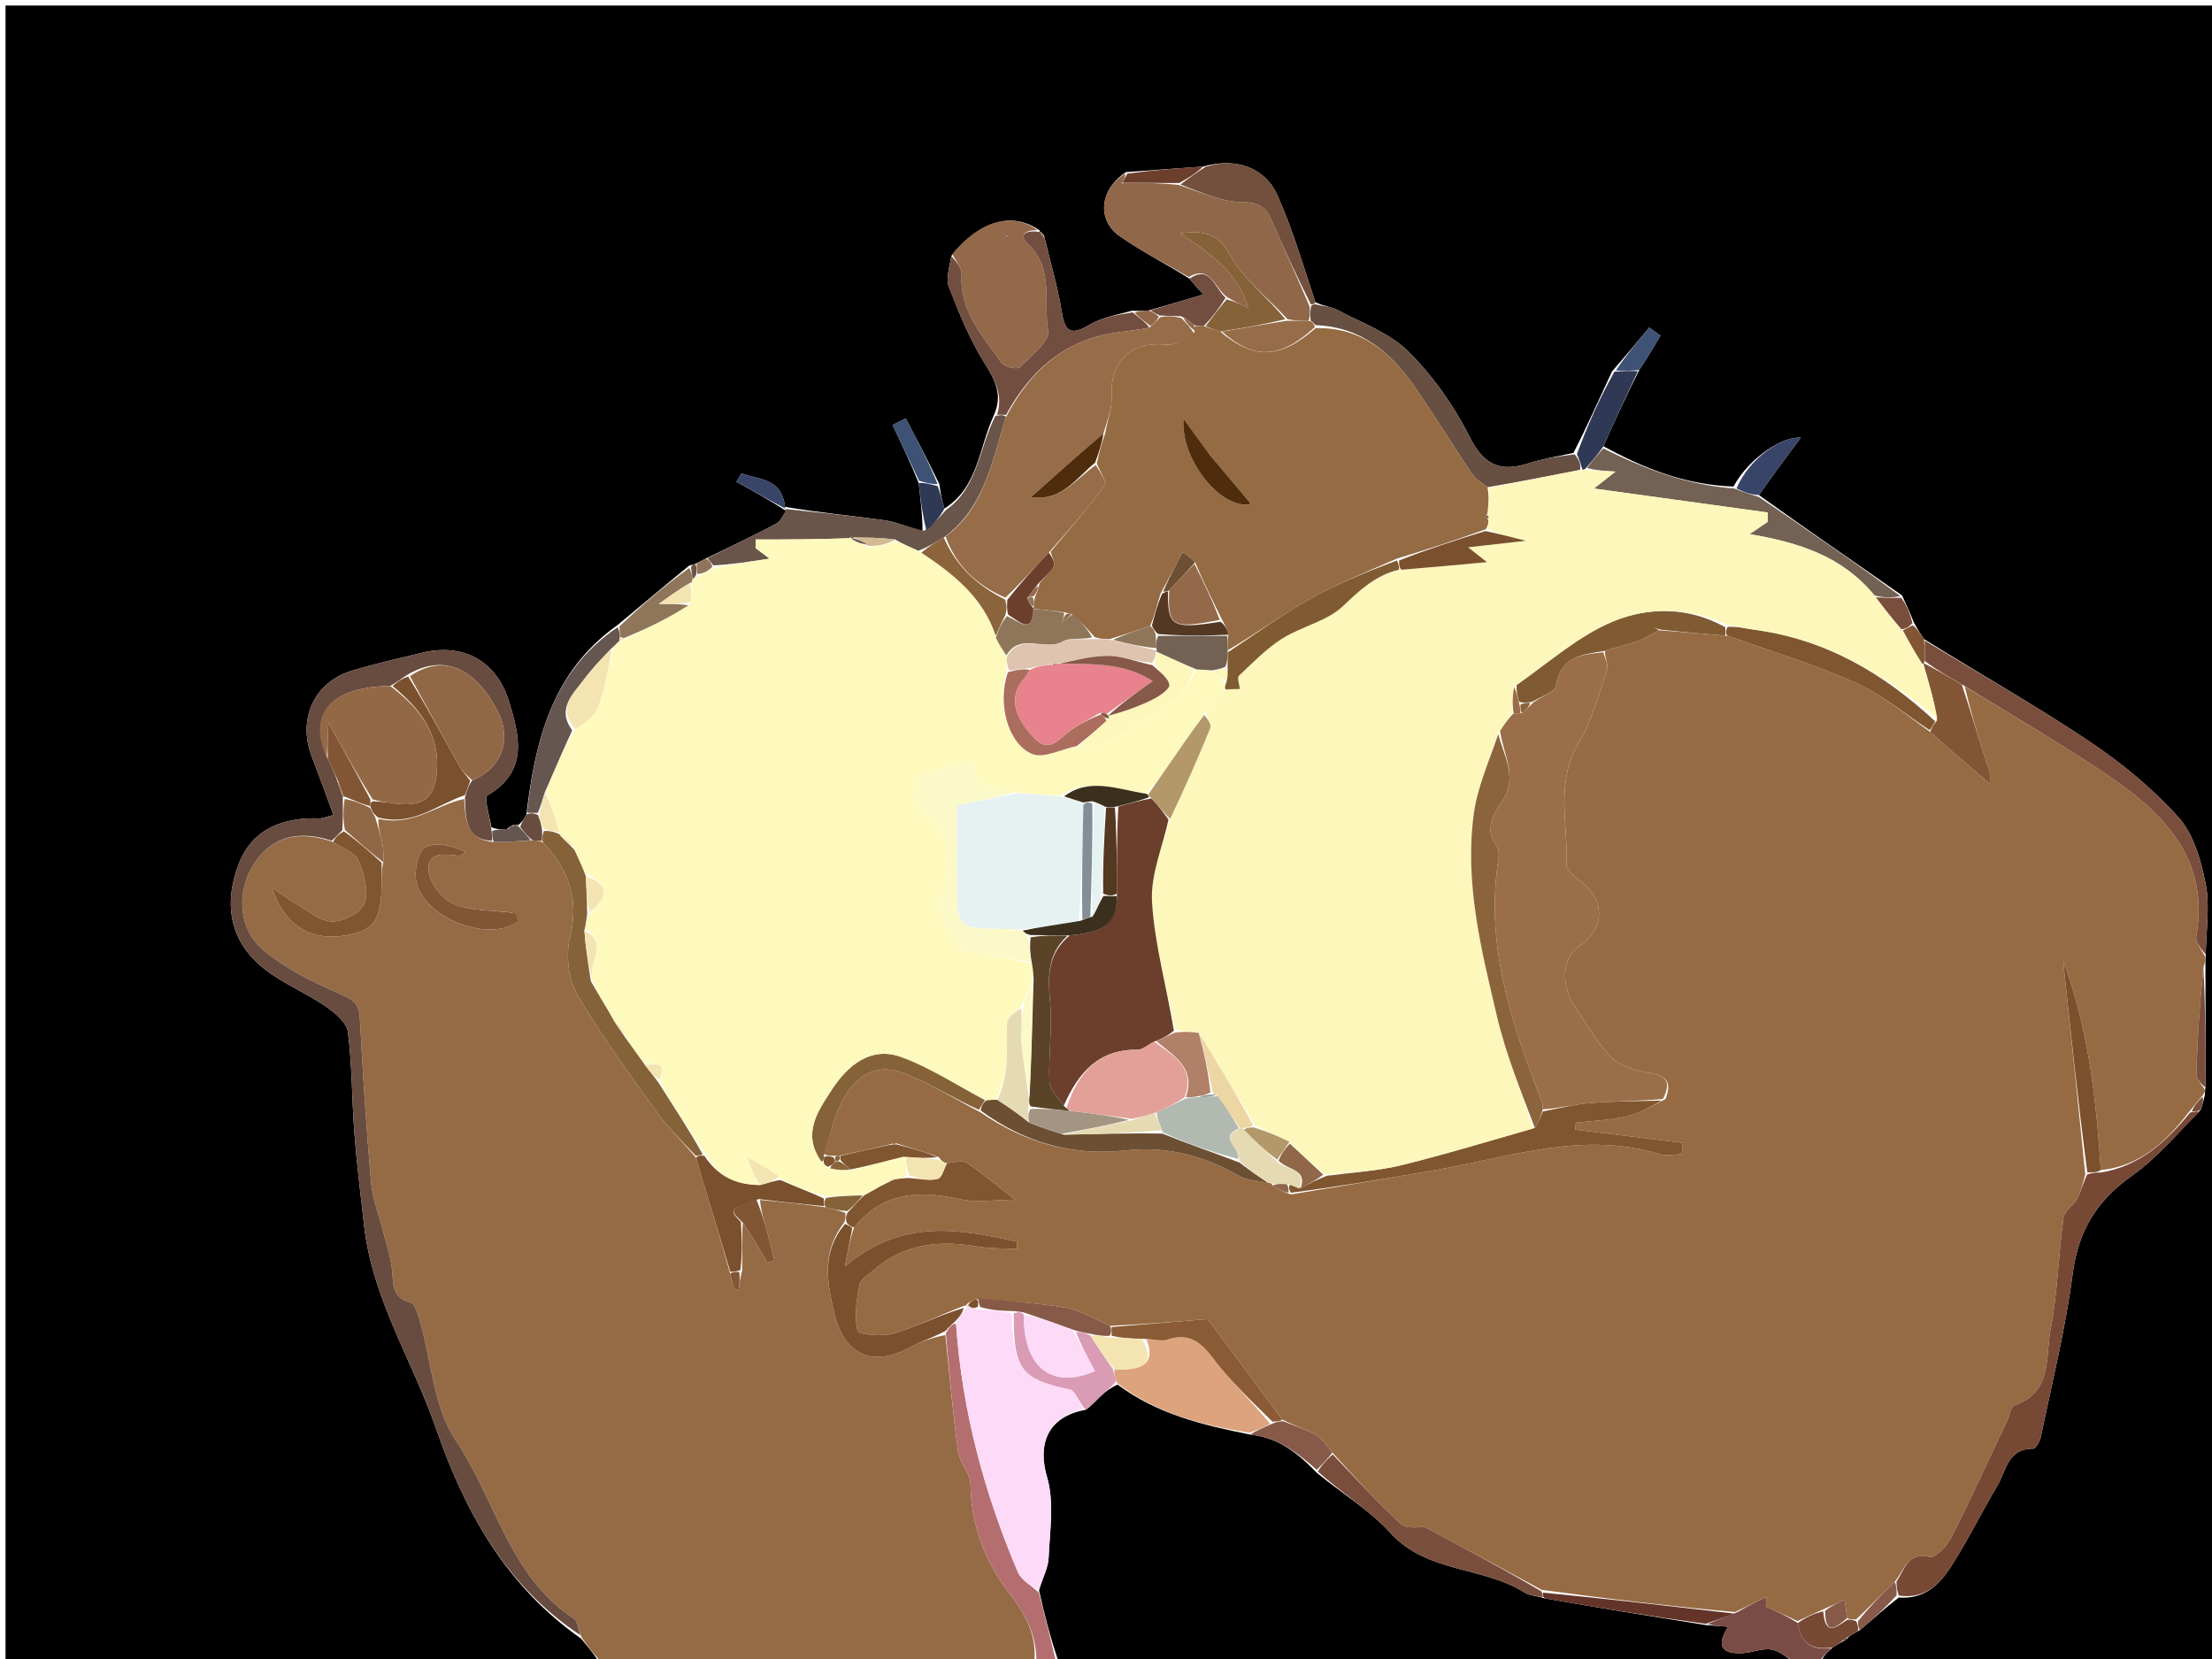 <svg version="1.1" id="Layer_1" xmlns="http://www.w3.org/2000/svg" xmlns:xlink="http://www.w3.org/1999/xlink" x="0px" y="0px"
	 width="100%" viewBox="0 0 400 300" enable-background="new 0 0 400 300" xml:space="preserve">
<path fill="#000000" opacity="1" stroke="none" 
	d="
M108,301 
	C72.347,301 36.693,301 1.04,301 
	C1.026,300.847 1.002,300.693 1.002,300.54 
	C1,200.744 1,100.947 1,1 
	C67.592,1 134.183,1 200.775,1 
	C267.417,1 334.059,1 400.85,1 
	C400.85,101 400.85,201 400.85,301 
	C377.253,301 353.595,301 329.34,300.673 
	C329.551,299.572 330.358,298.797 331.419,297.907 
	C332.131,297.474 332.588,297.157 333.289,296.81 
	C333.82,296.598 334.021,296.345 334.391,295.909 
	C335.11,295.473 335.57,295.152 336.347,294.756 
	C338.763,292.734 340.863,290.787 343.352,288.885 
	C348.198,289.238 350.842,286.364 352.894,283.145 
	C355.893,278.444 358.362,273.409 361.215,268.61 
	C362.803,265.938 363.06,261.884 367.67,261.971 
	C368.137,261.979 368.899,260.569 369.073,259.724 
	C371.086,249.959 373.524,240.242 374.799,230.376 
	C375.808,222.573 379.16,217.104 385.521,212.608 
	C390.085,209.382 393.764,204.905 397.985,200.658 
	C398.309,199.652 398.487,198.976 398.714,197.993 
	C398.745,197.478 398.728,197.272 398.807,196.668 
	C398.861,189.161 398.819,182.051 398.816,174.628 
	C398.83,173.897 398.804,173.478 398.861,172.594 
	C398.968,167.983 399.636,163.709 398.839,159.728 
	C398.001,155.544 396.663,150.83 393.934,147.795 
	C389.256,142.592 383.675,137.993 377.841,134.084 
	C368.176,127.606 358.01,121.877 347.924,115.566 
	C347.245,114.51 346.698,113.72 346.096,112.583 
	C345.398,110.815 344.753,109.395 343.948,107.673 
	C335.21,101.535 326.633,95.698 318.073,89.524 
	C320.917,85.43 323.744,81.673 325.63,79.167 
	C322.781,78.758 316.451,82.496 313.472,87.985 
	C304.74,87.683 297.238,84.681 289.96,80.696 
	C292.066,75.904 294.121,71.51 296.438,66.894 
	C297.888,64.681 299.076,62.689 300.264,60.697 
	C299.589,60.208 298.914,59.718 298.239,59.229 
	C296.083,61.806 293.926,64.383 291.507,67.174 
	C289.14,72.214 287.035,77.04 284.527,81.91 
	C281.581,82.543 278.983,82.957 276.51,83.756 
	C271.464,85.386 268.393,84.26 265.794,79.076 
	C262.97,73.444 259.155,68.025 254.703,63.586 
	C251.304,60.198 246.275,58.41 241.886,56.07 
	C240.674,55.424 239.157,55.351 237.847,54.624 
	C235.664,47.959 233.75,41.536 231.064,35.455 
	C228.749,30.216 223.475,28.439 217.579,30.117 
	C212.755,30.436 208.361,30.796 203.611,31.127 
	C198.851,34.241 198.303,39.795 202.465,42.7 
	C206.424,45.462 210.779,47.657 215.096,50.391 
	C216.134,51.659 217.037,52.637 217.6,53.247 
	C214.346,54.226 211.194,55.174 207.673,56.141 
	C206.565,56.203 205.827,56.246 204.705,56.19 
	C201.822,56.968 199.098,57.469 196.873,58.804 
	C193.143,61.042 192.494,59.421 191.933,56.024 
	C191.203,51.605 189.903,47.28 188.819,42.675 
	C188.6,42.152 188.337,41.979 188.027,41.949 
	C188.052,41.982 188.12,41.932 187.934,41.625 
	C183.028,38.194 177.094,39.957 172.016,46.291 
	C171.707,48.388 170.998,50.362 171.572,51.835 
	C173.413,56.551 175.33,61.33 177.995,65.599 
	C179.927,68.692 181.424,71.394 179.676,75.198 
	C176.946,81.182 176.881,88.122 170.79,91.958 
	C170.298,90.446 170.085,89.196 169.875,87.586 
	C167.849,83.372 165.82,79.519 163.79,75.665 
	C162.997,76.057 162.204,76.449 161.41,76.841 
	C163.005,80.206 164.599,83.571 166.135,87.35 
	C166.459,90.495 166.842,93.227 166.818,96.018 
	C164.276,95.393 162.185,94.393 159.996,94.085 
	C154.011,93.244 147.985,92.694 141.968,91.655 
	C141.268,86.288 137.135,86.819 134.103,85.583 
	C133.787,86.1 133.472,86.616 133.156,87.133 
	C136.113,88.748 139.071,90.363 142.116,92.355 
	C141.557,93.422 141.036,94.351 140.245,94.765 
	C136.172,96.896 132.029,98.896 127.625,100.997 
	C126.882,101.352 126.427,101.65 125.707,101.986 
	C125.273,102.082 125.104,102.139 124.617,102.291 
	C120.191,105.893 116.084,109.4 111.659,113.041 
	C99.789,121.495 96.779,133.869 95.192,147.291 
	C94.717,148.154 94.352,148.696 93.734,149.194 
	C93.308,149.164 93.137,149.179 92.729,149.211 
	C92.201,149.398 92.019,149.647 91.582,150.003 
	C90.488,149.993 89.759,149.958 88.867,149.61 
	C88.478,147.409 87.487,144.219 88.145,143.831 
	C95.596,139.446 93.958,133.151 92.048,126.869 
	C89.821,119.543 83.786,116.234 76.372,118.026 
	C72.063,119.068 67.723,120.029 63.493,121.335 
	C56.796,123.403 53.805,130.063 56.336,136.692 
	C57.668,140.18 58.934,143.693 60.305,147.397 
	C58.972,147.715 58.335,148.015 57.708,147.994 
	C51.232,147.783 45.691,149.843 43.227,156.092 
	C40.374,163.328 41.429,170.302 47.961,175.333 
	C51.3,177.905 55.338,179.551 58.835,181.946 
	C60.522,183.102 62.685,184.891 62.909,186.617 
	C63.694,192.673 63.614,198.835 64.087,204.939 
	C64.519,210.523 65.217,216.086 65.843,221.654 
	C67.332,234.9 74.623,246.106 78.87,258.387 
	C84.026,273.294 91.494,286.813 105.122,296.339 
	C106.245,297.726 107.209,298.84 108.096,300.209 
	C108.012,300.644 108.006,300.822 108,301 
z"/>
<path fill="#956B45" opacity="1" stroke="none" 
	d="
M108.173,299.953 
	C107.209,298.84 106.245,297.726 105.121,295.971 
	C104.58,294.439 104.456,293.159 103.782,292.716 
	C92.111,285.04 89.624,271.158 82.424,260.489 
	C78.392,254.513 78.016,246.082 75.912,238.781 
	C75.569,237.59 75.009,235.746 74.199,235.532 
	C70.857,234.65 71.144,232.252 70.904,229.71 
	C70.676,227.288 69.838,224.921 69.242,222.537 
	C68.519,219.649 67.36,216.804 67.104,213.877 
	C66.236,203.957 65.591,194.015 65.071,184.07 
	C64.932,181.428 63.799,180.746 61.473,179.729 
	C56.56,177.583 51.529,175.13 47.501,171.685 
	C42.928,167.773 42.828,160.938 45.983,156.127 
	C49.084,151.398 53.827,150.012 60.252,152.252 
	C62,153.49 64.225,154.198 64.82,155.598 
	C65.827,157.97 66.708,161.103 65.922,163.301 
	C65.319,164.989 62.022,166.729 60.01,166.633 
	C57.67,166.521 55.404,164.468 53.145,163.187 
	C52.088,162.587 51.125,161.823 49.176,160.486 
	C51.432,167.447 56.197,170.173 62.366,169.172 
	C67.678,168.31 68.981,166.422 69.03,159.494 
	C69.038,158.329 69.019,157.164 69.299,155.919 
	C69.425,154.655 69.335,153.457 69.088,152.292 
	C68.787,150.868 68.353,149.471 68.422,148.056 
	C74.621,149.508 78.937,145.524 83.932,144.472 
	C84.21,148.257 84.215,151.827 89.29,152.26 
	C91.72,152.294 93.849,152.111 96.315,151.958 
	C97.103,152.019 97.554,152.051 98.18,152.363 
	C102.958,157.41 104.736,162.691 103.077,169.491 
	C102.295,172.7 102.744,177.035 104.379,179.846 
	C108.748,187.364 113.959,194.408 119.051,201.485 
	C121.015,204.215 123.561,206.526 125.889,209.408 
	C126.317,211.015 126.706,212.24 127.078,213.47 
	C128.743,218.971 130.404,224.474 132.052,230.321 
	C132.292,231.521 132.547,232.378 132.802,233.235 
	C133.067,233.192 133.331,233.149 133.595,233.106 
	C133.723,232.067 133.852,231.029 134.201,229.686 
	C134.275,226.587 134.128,223.791 134.323,221.095 
	C136.03,223.566 137.396,225.94 138.762,228.313 
	C139.185,228.193 139.608,228.074 140.031,227.954 
	C139.575,226.121 139.157,224.277 138.652,222.457 
	C138.144,220.622 137.551,218.812 137.438,216.994 
	C141.599,217.372 145.317,217.747 149.302,218.323 
	C150.671,218.693 151.771,218.863 152.889,219.34 
	C152.913,220.058 152.921,220.467 152.642,221.099 
	C148.6,226.339 149.495,231.612 150.818,237.28 
	C152.593,244.883 157.62,247.43 164.625,243.614 
	C166.615,242.531 168.812,241.827 170.951,241.418 
	C171.713,248.75 172.303,255.63 173.246,262.462 
	C173.527,264.497 175.471,266.388 175.493,268.358 
	C175.579,275.922 178.197,282.591 182.687,288.336 
	C185.732,292.231 187.569,296.089 187,301 
	C161.312,301 135.625,301 109.355,300.807 
	C108.606,300.364 108.406,300.143 108.173,299.953 
M92.64,165.031 
	C89.053,164.582 85.189,164.793 81.979,163.446 
	C79.896,162.572 77.586,159.48 77.483,157.284 
	C77.323,153.828 80.696,154.529 83.161,154.768 
	C83.474,154.798 83.839,154.301 84.179,154.048 
	C81.707,152.915 78.936,152.221 76.951,153.169 
	C75.711,153.762 75.003,156.895 75.185,158.78 
	C75.846,165.646 88.157,170.735 93.75,166.61 
	C93.898,166.501 93.503,165.655 92.64,165.031 
z"/>
<path fill="#000000" opacity="1" stroke="none" 
	d="
M325,301 
	C280.646,301 236.292,301 191.449,300.586 
	C189.925,296.106 188.888,292.04 187.884,287.571 
	C188.513,285.352 189.543,283.555 189.623,281.717 
	C189.835,276.842 190.676,271.643 189.346,267.139 
	C187.568,261.117 189.484,256.158 196.307,254.947 
	C197.463,254.165 198.193,253.246 199.041,252.453 
	C199.962,251.591 200.992,250.846 202.099,250.38 
	C209.319,255.755 217.511,257.702 226.093,259.418 
	C231.209,259.956 234.709,262.791 238.152,266.357 
	C242.734,270.111 247.697,273.072 251.402,277.171 
	C258.027,284.502 268.121,283.2 275.664,287.969 
	C276.577,288.546 277.846,288.561 279.289,289.027 
	C289.128,290.755 298.628,292.292 308.491,293.867 
	C309.989,293.983 311.124,294.062 312.52,294.158 
	C310.129,297.854 311.596,299.148 315.175,298.938 
	C316.953,298.834 318.81,297.977 320.455,298.316 
	C322.085,298.651 323.494,300.061 325,301 
z"/>
<path fill="#B46E70" opacity="1" stroke="none" 
	d="
M187.852,287.975 
	C188.888,292.04 189.925,296.106 190.981,300.586 
	C189.933,301 188.867,301 187.4,301 
	C187.569,296.089 185.732,292.231 182.687,288.336 
	C178.197,282.591 175.579,275.922 175.493,268.358 
	C175.471,266.388 173.527,264.497 173.246,262.462 
	C172.303,255.63 171.713,248.75 171.039,241.134 
	C171.648,239.892 172.205,239.404 172.875,239.351 
	C173.983,255.287 178.012,270.051 184.056,284.282 
	C184.692,285.78 186.557,286.756 187.852,287.975 
z"/>
<path fill="#7A4C46" opacity="1" stroke="none" 
	d="
M325.4,301 
	C323.494,300.061 322.085,298.651 320.455,298.316 
	C318.81,297.977 316.953,298.834 315.175,298.938 
	C311.596,299.148 310.129,297.854 312.52,294.158 
	C311.124,294.062 309.989,293.983 308.787,293.681 
	C310.491,292.892 312.261,292.327 314.233,291.495 
	C316.101,290.394 317.767,289.561 319.433,288.728 
	C319.398,289.32 319.364,289.912 319.329,290.504 
	C321.242,291.384 323.155,292.264 325.123,293.499 
	C325.657,297.423 327.92,298.428 331.165,298.022 
	C330.358,298.797 329.551,299.572 328.872,300.673 
	C327.933,301 326.867,301 325.4,301 
z"/>
<path fill="#684C40" opacity="1" stroke="none" 
	d="
M108.096,300.209 
	C108.406,300.143 108.606,300.364 108.886,300.807 
	C109,301 108.5,301 108.25,301 
	C108.006,300.822 108.012,300.644 108.096,300.209 
z"/>
<path fill="#966B44" opacity="1" stroke="none" 
	d="
M325.069,293.144 
	C323.155,292.264 321.242,291.384 319.329,290.504 
	C319.364,289.912 319.398,289.32 319.433,288.728 
	C317.767,289.561 316.101,290.394 313.769,291.512 
	C301.748,290.437 290.391,289.078 278.782,287.498 
	C271.767,283.671 265.004,280.064 257.635,276.134 
	C256.804,276.055 254.417,276.558 253.363,275.598 
	C249.018,271.64 245.078,267.238 240.931,262.666 
	C239.903,261.362 239.083,260.123 237.931,259.48 
	C236.078,258.446 234.006,257.805 231.874,256.694 
	C227.195,250.332 222.669,244.274 218.379,238.533 
	C212.942,238.982 206.97,239.475 200.72,239.75 
	C197.866,238.477 195.374,236.933 192.697,236.474 
	C187.505,235.585 182.209,235.307 176.469,234.947 
	C175.678,235.279 175.374,235.439 175.034,235.658 
	C174.998,235.715 174.798,235.886 174.798,235.886 
	C174.798,235.886 174.908,236.131 174.426,236.1 
	C169.881,237.8 165.915,239.86 161.709,241.123 
	C159.612,241.752 155.222,241.352 155.066,240.677 
	C154.454,238.034 154.875,235.048 155.426,232.292 
	C155.638,231.228 157.181,230.393 158.182,229.528 
	C163.679,224.776 170.079,224.263 176.912,225.427 
	C179.207,225.818 181.586,225.721 183.927,225.847 
	C183.919,225.414 183.911,224.981 183.903,224.549 
	C173.504,222.229 163.13,220.262 152.783,229.015 
	C153.503,225.271 153.812,223.666 154.447,221.971 
	C159.76,215.467 166.253,215.221 173.525,216.842 
	C176.584,217.524 179.922,216.956 183.549,216.956 
	C180.14,214.292 177.612,212.095 174.835,210.282 
	C174.005,209.74 172.475,210.272 171.066,210.332 
	C170.533,210.139 170.202,209.926 169.832,209.298 
	C167.208,208.231 164.621,207.579 161.993,206.737 
	C161.625,206.681 161.299,206.815 160.605,207.025 
	C157.493,207.738 154.749,208.374 151.754,209.006 
	C151.334,209.002 151.167,209.002 150.666,209 
	C149.89,208.994 149.446,208.99 149.009,208.594 
	C150.046,205.261 150.82,202.197 152.164,199.408 
	C154.434,194.7 158.279,192.055 163.485,194.079 
	C168.175,195.902 172.503,198.657 177.307,201.14 
	C185.438,206.753 194.096,209.067 203.582,208.027 
	C210.98,207.216 217.704,208.994 224.106,212.653 
	C225.584,213.498 227.544,213.498 229.476,213.89 
	C229.67,213.893 230.018,214.065 230.114,214.379 
	C231.147,215.125 232.083,215.556 233.45,215.983 
	C242.668,214.476 251.463,213.018 260.241,211.461 
	C273.404,209.127 286.394,204.533 300.028,208.692 
	C301.27,209.071 302.728,208.743 304.086,208.743 
	C304.162,208.05 304.238,207.357 304.314,206.664 
	C297.827,205.867 291.339,205.07 284.852,204.272 
	C284.887,203.854 284.922,203.435 284.956,203.017 
	C288.035,202.664 291.176,202.577 294.172,201.873 
	C296.522,201.321 298.694,200.005 301.177,198.748 
	C302.681,194.815 300.442,194.43 297.625,193.908 
	C295.388,193.493 292.806,192.665 291.295,191.121 
	C288.786,188.558 286.993,185.288 284.936,182.29 
	C282.155,178.236 282.432,173.25 285.515,171.177 
	C290.179,168.043 290.35,162.932 286.003,159.481 
	C284.901,158.607 283.242,157.336 283.281,156.302 
	C283.556,148.996 281.236,141.527 285.445,134.426 
	C287.839,130.385 289.078,125.636 290.615,121.13 
	C290.915,120.25 290.191,119.021 290.216,117.698 
	C292.353,116.965 294.254,116.604 296.06,115.972 
	C297.438,115.49 298.695,114.666 300.003,113.997 
	C300,114 299.997,114.006 300.444,113.999 
	C304.596,114.313 308.3,114.633 312.404,114.992 
	C320.422,117.802 328.219,120.177 335.596,123.49 
	C340.365,125.632 344.517,129.147 349.056,132.363 
	C352.715,135.681 356.262,138.682 359.81,141.683 
	C360.116,139.575 359.32,138.231 358.855,136.781 
	C357.489,132.529 356.255,128.235 355.285,124.111 
	C364.315,129.669 373.238,134.766 381.686,140.557 
	C391.63,147.373 399.544,155.612 397.15,169.31 
	C396.954,170.431 398.201,171.804 398.777,173.059 
	C398.804,173.478 398.83,173.897 398.478,174.809 
	C397.763,181.608 397.354,187.911 397.168,194.221 
	C397.141,195.153 398.17,196.116 398.71,197.065 
	C398.728,197.272 398.745,197.478 398.353,198.023 
	C397.308,199.246 396.672,200.131 395.747,201.185 
	C391.51,206.737 386.738,210.918 379.894,211.592 
	C379.048,198.437 377.588,185.834 373.1,173.833 
	C374.437,186.562 375.774,199.291 377.088,212.386 
	C376.61,214.087 376.317,215.51 375.654,216.732 
	C374.973,217.987 373.316,218.963 373.147,220.205 
	C372.233,226.931 372.087,233.786 370.805,240.428 
	C369.851,245.372 371.186,251.804 364.257,254.135 
	C363.63,254.347 363.46,255.86 363.039,256.75 
	C359.664,263.887 356.383,271.072 352.817,278.111 
	C352.061,279.603 349.97,281.783 348.982,281.553 
	C344.844,280.591 344.44,283.872 342.611,286.053 
	C340.182,288.349 338.083,290.577 335.66,292.824 
	C334.904,292.865 334.471,292.887 334.04,292.586 
	C333.874,291.262 333.707,290.261 333.539,289.259 
	C332.368,289.818 331.197,290.378 329.694,291.031 
	C327.931,291.798 326.5,292.471 325.069,293.144 
z"/>
<path fill="#684C40" opacity="1" stroke="none" 
	d="
M59.997,152.033 
	C53.827,150.012 49.084,151.398 45.983,156.127 
	C42.828,160.938 42.928,167.773 47.501,171.685 
	C51.529,175.13 56.56,177.583 61.473,179.729 
	C63.799,180.746 64.932,181.428 65.071,184.07 
	C65.591,194.015 66.236,203.957 67.104,213.877 
	C67.36,216.804 68.519,219.649 69.242,222.537 
	C69.838,224.921 70.676,227.288 70.904,229.71 
	C71.144,232.252 70.857,234.65 74.199,235.532 
	C75.009,235.746 75.569,237.59 75.912,238.781 
	C78.016,246.082 78.392,254.513 82.424,260.489 
	C89.624,271.158 92.111,285.04 103.782,292.716 
	C104.456,293.159 104.58,294.439 104.961,295.698 
	C91.494,286.813 84.026,273.294 78.87,258.387 
	C74.623,246.106 67.332,234.9 65.843,221.654 
	C65.217,216.086 64.519,210.523 64.087,204.939 
	C63.614,198.835 63.694,192.673 62.909,186.617 
	C62.685,184.891 60.522,183.102 58.835,181.946 
	C55.338,179.551 51.3,177.905 47.961,175.333 
	C41.429,170.302 40.374,163.328 43.227,156.092 
	C45.691,149.843 51.232,147.783 57.708,147.994 
	C58.335,148.015 58.972,147.715 60.305,147.397 
	C58.934,143.693 57.668,140.18 56.336,136.692 
	C53.805,130.063 56.796,123.403 63.493,121.335 
	C67.723,120.029 72.063,119.068 76.372,118.026 
	C83.786,116.234 89.821,119.543 92.048,126.869 
	C93.958,133.151 95.596,139.446 88.145,143.831 
	C87.487,144.219 88.478,147.409 88.86,149.963 
	C89.007,151.101 88.998,151.572 88.989,152.043 
	C84.215,151.827 84.21,148.257 84.075,144.192 
	C84.484,142.735 84.759,141.958 85.403,141.117 
	C90.914,138.809 92.627,133.511 89.878,128.356 
	C85.703,120.528 80.031,118.262 73.626,122.044 
	C72.536,122.752 71.757,123.405 70.561,124.041 
	C59.763,124.195 55.524,129.164 59.285,137.231 
	C59.998,138.652 60.515,139.825 61.034,141.328 
	C61.358,142.441 61.68,143.225 62.002,144.004 
	C62.002,144 61.994,143.996 61.99,144.422 
	C62.015,146.542 62.045,148.237 61.886,150.16 
	C61.13,150.936 60.563,151.484 59.997,152.033 
z"/>
<path fill="#906749" opacity="1" stroke="none" 
	d="
M214.96,50.101 
	C210.779,47.657 206.424,45.462 202.465,42.7 
	C198.303,39.795 198.851,34.241 203.5,31.363 
	C203.492,32.083 203.242,32.538 202.912,33.037 
	C202.834,33.08 202.826,33.293 202.826,33.293 
	C202.826,33.293 203.007,33.01 203.458,33.013 
	C206.894,33.061 209.877,33.107 213.095,33.426 
	C217.104,34.73 220.87,36.508 224.656,36.55 
	C227.591,36.582 228.853,37.377 229.887,39.719 
	C232.155,44.855 234.497,49.958 236.826,55.44 
	C236.897,56.534 236.949,57.262 236.6,57.993 
	C235.128,57.994 234.057,57.991 232.81,57.706 
	C229.143,53.689 224.794,50.426 222.41,46.084 
	C220.135,41.942 217.378,41.729 213.441,42.164 
	C218.373,45.684 223.692,48.787 225.719,55.641 
	C224.096,54.915 223.074,54.457 221.881,53.71 
	C219.589,52.05 218.879,47.813 214.96,50.101 
z"/>
<path fill="#774834" opacity="1" stroke="none" 
	d="
M379.866,212.032 
	C386.738,210.918 391.51,206.737 396.047,201.181 
	C397.036,201 397.437,200.993 397.838,200.987 
	C393.764,204.905 390.085,209.382 385.521,212.608 
	C379.16,217.104 375.808,222.573 374.799,230.376 
	C373.524,240.242 371.086,249.959 369.073,259.724 
	C368.899,260.569 368.137,261.979 367.67,261.971 
	C363.06,261.884 362.803,265.938 361.215,268.61 
	C358.362,273.409 355.893,278.444 352.894,283.145 
	C350.842,286.364 348.198,289.238 343.36,288.529 
	C342.967,287.412 342.954,286.699 342.941,285.985 
	C344.44,283.872 344.844,280.591 348.982,281.553 
	C349.97,281.783 352.061,279.603 352.817,278.111 
	C356.383,271.072 359.664,263.887 363.039,256.75 
	C363.46,255.86 363.63,254.347 364.257,254.135 
	C371.186,251.804 369.851,245.372 370.805,240.428 
	C372.087,233.786 372.233,226.931 373.147,220.205 
	C373.316,218.963 374.973,217.987 375.654,216.732 
	C376.317,215.51 376.61,214.087 377.432,212.382 
	C378.488,212.018 379.177,212.025 379.866,212.032 
z"/>
<path fill="#93694A" opacity="1" stroke="none" 
	d="
M172.203,45.939 
	C177.094,39.957 183.028,38.194 187.626,41.614 
	C185.344,41.57 184.196,42.511 185.948,44.183 
	C190.618,48.641 188.672,54.609 189.527,59.806 
	C189.841,61.72 186.44,64.406 184.415,66.42 
	C183.964,66.869 181.594,66.366 181.093,65.63 
	C177.771,60.753 173.463,56.293 173.887,49.636 
	C173.963,48.444 172.796,47.174 172.203,45.939 
M182.216,42.583 
	C182.01,42.753 181.804,42.923 181.597,43.093 
	C181.7,43.203 181.803,43.313 181.906,43.423 
	C182.09,43.228 182.274,43.033 182.216,42.583 
z"/>
<path fill="#736153" opacity="1" stroke="none" 
	d="
M318.055,89.861 
	C326.633,95.698 335.21,101.535 343.647,107.793 
	C342.047,108.145 340.587,108.076 338.985,107.689 
	C333.174,100.622 325.4,98.109 316.372,96.594 
	C317.813,95.613 318.729,94.99 319.645,94.367 
	C319.65,93.802 319.655,93.237 319.66,92.673 
	C309.125,91.221 298.589,89.768 288.229,88.34 
	C289.256,87.536 290.388,86.649 292.129,85.285 
	C289.801,85.131 288.334,85.034 286.971,84.609 
	C288.019,83.218 288.964,82.156 289.91,81.094 
	C297.238,84.681 304.74,87.683 313.595,88.329 
	C315.448,89.067 316.752,89.464 318.055,89.861 
z"/>
<path fill="#7A4E3C" opacity="1" stroke="none" 
	d="
M398.861,172.594 
	C398.201,171.804 396.954,170.431 397.15,169.31 
	C399.544,155.612 391.63,147.373 381.686,140.557 
	C373.238,134.766 364.315,129.669 355.061,123.932 
	C352.37,122.378 350.219,121.156 348.05,119.525 
	C348.039,118.021 348.047,116.927 348.055,115.832 
	C358.01,121.877 368.176,127.606 377.841,134.084 
	C383.675,137.993 389.256,142.592 393.934,147.795 
	C396.663,150.83 398.001,155.544 398.839,159.728 
	C399.636,163.709 398.968,167.983 398.861,172.594 
z"/>
<path fill="#6A554A" opacity="1" stroke="none" 
	d="
M127.911,100.941 
	C132.029,98.896 136.172,96.896 140.245,94.765 
	C141.036,94.351 141.557,93.422 142.091,92.355 
	C141.979,91.98 141.975,92.029 141.975,92.029 
	C147.985,92.694 154.011,93.244 159.996,94.085 
	C162.185,94.393 164.276,95.393 167.13,95.984 
	C168.921,94.667 169.995,93.444 171.069,92.22 
	C176.881,88.122 176.946,81.182 180.003,75.206 
	C181.06,75.002 181.496,75.006 181.932,75.396 
	C179.352,83.412 178.118,91.736 170.66,97.205 
	C168.999,98.186 167.666,98.982 166.049,99.604 
	C164.542,98.918 163.317,98.406 161.896,97.572 
	C159.105,97.212 156.511,97.174 153.496,97.346 
	C147.606,97.557 142.136,97.557 136.666,97.557 
	C136.653,98.073 136.64,98.59 136.627,99.106 
	C137.269,99.591 137.912,100.075 139.168,101.022 
	C135.319,101.607 132.229,102.076 128.989,102.24 
	C128.529,101.604 128.22,101.272 127.911,100.941 
z"/>
<path fill="#714E3F" opacity="1" stroke="none" 
	d="
M181.931,75.01 
	C181.496,75.006 181.06,75.002 180.298,74.991 
	C181.424,71.394 179.927,68.692 177.995,65.599 
	C175.33,61.33 173.413,56.551 171.572,51.835 
	C170.998,50.362 171.707,48.388 172.016,46.291 
	C172.796,47.174 173.963,48.444 173.887,49.636 
	C173.463,56.293 177.771,60.753 181.093,65.63 
	C181.594,66.366 183.964,66.869 184.415,66.42 
	C186.44,64.406 189.841,61.72 189.527,59.806 
	C188.672,54.609 190.618,48.641 185.948,44.183 
	C184.196,42.511 185.344,41.57 187.811,41.921 
	C188.12,41.932 188.052,41.982 188.145,42.136 
	C188.387,42.55 188.591,42.758 188.848,42.914 
	C189.903,47.28 191.203,51.605 191.933,56.024 
	C192.494,59.421 193.143,61.042 196.873,58.804 
	C199.098,57.469 201.822,56.968 204.793,56.473 
	C206.198,57.561 207.131,58.268 207.872,59.244 
	C205.313,59.782 202.917,59.904 200.582,60.346 
	C191.85,61.999 186.063,67.469 181.931,75.01 
z"/>
<path fill="#674F42" opacity="1" stroke="none" 
	d="
M237.002,57.991 
	C236.949,57.262 236.897,56.534 237.07,55.421 
	C237.295,55.038 237.78,55.015 237.78,55.015 
	C239.157,55.351 240.674,55.424 241.886,56.07 
	C246.275,58.41 251.304,60.198 254.703,63.586 
	C259.155,68.025 262.97,73.444 265.794,79.076 
	C268.393,84.26 271.464,85.386 276.51,83.756 
	C278.983,82.957 281.581,82.543 284.753,82.158 
	C285.636,83.212 285.89,84.062 285.708,84.98 
	C279.958,86.097 274.643,87.145 268.973,88.101 
	C267.787,87.231 266.771,86.574 266.153,85.651 
	C262.756,80.58 259.541,75.387 256.102,70.345 
	C251.744,63.957 246.332,59.114 237.87,58.797 
	C237.533,58.346 237.287,58.144 237.002,57.991 
z"/>
<path fill="#72503D" opacity="1" stroke="none" 
	d="
M237.847,54.624 
	C237.78,55.015 237.295,55.038 237.052,55.056 
	C234.497,49.958 232.155,44.855 229.887,39.719 
	C228.853,37.377 227.591,36.582 224.656,36.55 
	C220.87,36.508 217.104,34.73 213.464,33.377 
	C215.069,32.089 216.539,31.124 218.008,30.158 
	C223.475,28.439 228.749,30.216 231.064,35.455 
	C233.75,41.536 235.664,47.959 237.847,54.624 
M225.538,34.512 
	C225.538,34.512 225.482,34.538 225.538,34.512 
z"/>
<path fill="#665650" opacity="1" stroke="none" 
	d="
M95.302,146.971 
	C96.779,133.869 99.789,121.495 111.686,113.416 
	C112.065,114.156 112.1,114.656 112.085,115.366 
	C112.036,115.576 112.052,116.008 111.798,116.086 
	C111.364,116.459 111.184,116.753 110.683,117.147 
	C108.766,119.117 107.061,120.907 105.598,122.876 
	C103.606,125.557 100.596,128.135 103.476,132.087 
	C101.718,135.825 100.251,139.38 98.558,143.217 
	C98.059,144.669 97.785,145.839 97.235,147.007 
	C96.407,146.994 95.854,146.982 95.302,146.971 
z"/>
<path fill="#2F3955" opacity="1" stroke="none" 
	d="
M286.143,84.912 
	C285.89,84.062 285.636,83.212 285.156,82.115 
	C287.035,77.04 289.14,72.214 291.948,67.205 
	C293.826,67.053 295.001,67.084 296.176,67.116 
	C294.121,71.51 292.066,75.904 289.96,80.696 
	C288.964,82.156 288.019,83.218 286.789,84.642 
	C286.504,85.004 286.143,84.912 286.143,84.912 
z"/>
<path fill="#8F765A" opacity="1" stroke="none" 
	d="
M112.134,115.155 
	C112.1,114.656 112.065,114.156 112.004,113.282 
	C116.084,109.4 120.191,105.893 124.648,102.708 
	C125.08,103.581 125.161,104.134 125.23,104.869 
	C125.218,105.052 125.1,105.399 124.769,105.415 
	C122.972,106.471 121.507,107.511 119.116,109.209 
	C121.887,109.209 123.388,109.209 124.878,109.569 
	C120.887,111.809 116.906,113.69 112.749,115.424 
	C112.574,115.277 112.134,115.155 112.134,115.155 
z"/>
<path fill="#394469" opacity="1" stroke="none" 
	d="
M318.073,89.524 
	C316.752,89.464 315.448,89.067 314.021,88.326 
	C316.451,82.496 322.781,78.758 325.63,79.167 
	C323.744,81.673 320.917,85.43 318.073,89.524 
z"/>
<path fill="#714E3F" opacity="1" stroke="none" 
	d="
M215.096,50.391 
	C218.879,47.813 219.589,52.05 221.634,53.844 
	C220.373,55.843 219.186,57.418 217.666,58.99 
	C216.89,58.982 216.446,58.978 215.863,58.731 
	C215.135,58.065 214.547,57.643 213.563,57.185 
	C212.107,57.136 211.048,57.123 209.711,57.055 
	C208.97,56.708 208.506,56.415 208.042,56.122 
	C211.194,55.174 214.346,54.226 217.6,53.247 
	C217.037,52.637 216.134,51.659 215.096,50.391 
z"/>
<path fill="#7A4E3C" opacity="1" stroke="none" 
	d="
M398.807,196.668 
	C398.17,196.116 397.141,195.153 397.168,194.221 
	C397.354,187.911 397.763,181.608 398.438,175.122 
	C398.819,182.051 398.861,189.161 398.807,196.668 
z"/>
<path fill="#774834" opacity="1" stroke="none" 
	d="
M334.039,292.908 
	C334.471,292.887 334.904,292.865 335.67,293.164 
	C336.013,293.933 336.022,294.382 336.031,294.83 
	C335.57,295.152 335.11,295.473 334.186,296.013 
	C333.457,296.388 333.231,296.592 333.046,296.84 
	C332.588,297.157 332.131,297.474 331.419,297.907 
	C327.92,298.428 325.657,297.423 325.123,293.499 
	C326.5,292.471 327.931,291.798 329.698,291.382 
	C330.073,296.146 332.181,294.132 334.039,292.908 
z"/>
<path fill="#3E5276" opacity="1" stroke="none" 
	d="
M166.193,86.936 
	C164.599,83.571 163.005,80.206 161.41,76.841 
	C162.204,76.449 162.997,76.057 163.79,75.665 
	C165.82,79.519 167.849,83.372 169.558,87.549 
	C168.223,87.559 167.208,87.248 166.193,86.936 
z"/>
<path fill="#6C3F2C" opacity="1" stroke="none" 
	d="
M217.579,30.117 
	C216.539,31.124 215.069,32.089 213.23,33.103 
	C209.877,33.107 206.894,33.061 203.455,33.008 
	C203,33 202.991,32.994 202.991,32.994 
	C203.242,32.538 203.492,32.083 203.855,31.391 
	C208.361,30.796 212.755,30.436 217.579,30.117 
z"/>
<path fill="#2F3955" opacity="1" stroke="none" 
	d="
M166.135,87.35 
	C167.208,87.248 168.223,87.559 169.555,87.909 
	C170.085,89.196 170.298,90.446 170.79,91.958 
	C169.995,93.444 168.921,94.667 167.536,95.925 
	C166.842,93.227 166.459,90.495 166.135,87.35 
z"/>
<path fill="#3E5276" opacity="1" stroke="none" 
	d="
M296.438,66.894 
	C295.001,67.084 293.826,67.053 292.21,66.99 
	C293.926,64.383 296.083,61.806 298.239,59.229 
	C298.914,59.718 299.589,60.208 300.264,60.697 
	C299.076,62.689 297.888,64.681 296.438,66.894 
z"/>
<path fill="#394469" opacity="1" stroke="none" 
	d="
M142.004,91.98 
	C139.071,90.363 136.113,88.748 133.156,87.133 
	C133.472,86.616 133.787,86.1 134.103,85.583 
	C137.135,86.819 141.268,86.288 141.968,91.655 
	C141.975,92.029 141.979,91.98 142.004,91.98 
z"/>
<path fill="#7A4E3C" opacity="1" stroke="none" 
	d="
M339.127,108.007 
	C340.587,108.076 342.047,108.145 343.807,108.095 
	C344.753,109.395 345.398,110.815 345.83,112.7 
	C345.107,113.44 344.597,113.715 343.804,113.803 
	C342.057,111.746 340.592,109.877 339.127,108.007 
z"/>
<path fill="#875948" opacity="1" stroke="none" 
	d="
M336.347,294.756 
	C336.022,294.382 336.013,293.933 335.994,293.145 
	C338.083,290.577 340.182,288.349 342.611,286.053 
	C342.954,286.699 342.967,287.412 342.971,288.483 
	C340.863,290.787 338.763,292.734 336.347,294.756 
z"/>
<path fill="#665650" opacity="1" stroke="none" 
	d="
M89.29,152.26 
	C88.998,151.572 89.007,151.101 89.023,150.277 
	C89.759,149.958 90.488,149.993 91.776,149.905 
	C92.579,149.622 92.789,149.426 92.966,149.194 
	C93.137,149.179 93.308,149.164 93.812,149.467 
	C94.756,150.499 95.367,151.213 95.978,151.927 
	C93.849,152.111 91.72,152.294 89.29,152.26 
z"/>
<path fill="#684C40" opacity="1" stroke="none" 
	d="
M96.315,151.958 
	C95.367,151.213 94.756,150.499 94.067,149.512 
	C94.352,148.696 94.717,148.154 95.192,147.291 
	C95.854,146.982 96.407,146.994 97.267,147.375 
	C97.735,148.456 97.896,149.167 98.042,150.245 
	C98.02,151.102 98.012,151.592 98.004,152.082 
	C97.554,152.051 97.103,152.019 96.315,151.958 
z"/>
<path fill="#825634" opacity="1" stroke="none" 
	d="
M344.086,113.99 
	C344.597,113.715 345.107,113.44 345.884,113.048 
	C346.698,113.72 347.245,114.51 347.924,115.566 
	C348.047,116.927 348.039,118.021 347.992,119.577 
	C347.954,120.039 347.841,120.143 347.546,119.988 
	C346.196,117.885 345.141,115.937 344.086,113.99 
z"/>
<path fill="#906749" opacity="1" stroke="none" 
	d="
M207.673,56.141 
	C208.506,56.415 208.97,56.708 209.567,57.285 
	C209.155,58.038 208.609,58.507 208.064,58.975 
	C207.131,58.268 206.198,57.561 205.177,56.571 
	C205.827,56.246 206.565,56.203 207.673,56.141 
z"/>
<path fill="#8F765A" opacity="1" stroke="none" 
	d="
M127.625,100.997 
	C128.22,101.272 128.529,101.604 128.825,102.49 
	C127.904,103.413 126.995,103.78 126.071,103.781 
	C126.026,102.925 125.999,102.436 125.971,101.948 
	C126.427,101.65 126.882,101.352 127.625,100.997 
z"/>
<path fill="#7A4E3C" opacity="1" stroke="none" 
	d="
M397.985,200.658 
	C397.437,200.993 397.036,201 396.336,201.011 
	C396.672,200.131 397.308,199.246 398.305,198.33 
	C398.487,198.976 398.309,199.652 397.985,200.658 
z"/>
<path fill="#6A554A" opacity="1" stroke="none" 
	d="
M125.707,101.986 
	C125.999,102.436 126.026,102.925 125.883,103.952 
	C125.555,104.555 125.399,104.62 125.243,104.686 
	C125.161,104.134 125.08,103.581 124.966,102.612 
	C125.104,102.139 125.273,102.082 125.707,101.986 
z"/>
<path fill="#684C40" opacity="1" stroke="none" 
	d="
M92.729,149.211 
	C92.789,149.426 92.579,149.622 92.141,149.88 
	C92.019,149.647 92.201,149.398 92.729,149.211 
z"/>
<path fill="#7A4C46" opacity="1" stroke="none" 
	d="
M333.289,296.81 
	C333.231,296.592 333.457,296.388 333.928,296.127 
	C334.021,296.345 333.82,296.598 333.289,296.81 
z"/>
<path fill="#93694A" opacity="1" stroke="none" 
	d="
M188.819,42.675 
	C188.591,42.758 188.387,42.55 188.119,42.102 
	C188.337,41.979 188.6,42.152 188.819,42.675 
z"/>
<path fill="#7B502D" opacity="1" stroke="none" 
	d="
M154.121,222.061 
	C153.812,223.666 153.503,225.271 152.783,229.015 
	C163.13,220.262 173.504,222.229 183.903,224.549 
	C183.911,224.981 183.919,225.414 183.927,225.847 
	C181.586,225.721 179.207,225.818 176.912,225.427 
	C170.079,224.263 163.679,224.776 158.182,229.528 
	C157.181,230.393 155.638,231.228 155.426,232.292 
	C154.875,235.048 154.454,238.034 155.066,240.677 
	C155.222,241.352 159.612,241.752 161.709,241.123 
	C165.915,239.86 169.881,237.8 174.272,236.517 
	C173.987,237.615 173.374,238.266 172.761,238.917 
	C172.205,239.404 171.648,239.892 171.003,240.664 
	C168.812,241.827 166.615,242.531 164.625,243.614 
	C157.62,247.43 152.593,244.883 150.818,237.28 
	C149.495,231.612 148.6,226.339 152.808,221.328 
	C153.548,221.578 153.834,221.819 154.121,222.061 
z"/>
<path fill="#866239" opacity="1" stroke="none" 
	d="
M98.18,152.363 
	C98.012,151.592 98.02,151.102 98.363,150.263 
	C99.502,150.194 100.306,150.474 101.119,150.827 
	C101.127,150.9 101.272,150.879 101.382,151.166 
	C102.271,152.11 103.05,152.765 103.906,153.728 
	C104.642,155.358 105.301,156.681 105.938,158.444 
	C106.04,160.937 106.164,162.991 106.176,165.398 
	C105.996,166.491 105.929,167.229 105.674,168.294 
	C105.918,171.445 106.351,174.268 106.846,177.433 
	C108.233,179.867 109.556,181.958 110.911,184.375 
	C111.593,185.549 112.243,186.396 113.007,187.532 
	C114.242,189.285 115.364,190.749 116.567,192.504 
	C117.415,193.664 118.18,194.533 119.055,195.755 
	C121.949,200.307 124.734,204.506 127.101,208.794 
	C126.403,208.931 126.123,208.979 125.843,209.028 
	C123.561,206.526 121.015,204.215 119.051,201.485 
	C113.959,194.408 108.748,187.364 104.379,179.846 
	C102.744,177.035 102.295,172.7 103.077,169.491 
	C104.736,162.691 102.958,157.41 98.18,152.363 
z"/>
<path fill="#7B502D" opacity="1" stroke="none" 
	d="
M85.034,141.181 
	C84.759,141.958 84.484,142.735 84.066,143.793 
	C78.937,145.524 74.621,149.508 68.306,147.8 
	C67.472,147.063 67.2,146.574 66.957,145.78 
	C67.004,145.272 67.021,145.069 67.444,144.885 
	C68.841,145.001 69.843,145.037 70.822,145.203 
	C76.582,146.183 78.927,144.285 79.048,138.598 
	C79.185,132.165 75.593,127.836 70.979,124.057 
	C71.757,123.405 72.536,122.752 73.816,122.328 
	C77.15,127.758 79.959,132.975 82.837,138.152 
	C83.438,139.234 84.295,140.175 85.034,141.181 
z"/>
<path fill="#805630" opacity="1" stroke="none" 
	d="
M154.447,221.971 
	C153.834,221.819 153.548,221.578 153.095,221.107 
	C152.921,220.467 152.913,220.058 153.249,219.31 
	C154.4,218.039 155.206,217.107 156.339,216.094 
	C157.779,215.321 158.893,214.628 160.318,213.942 
	C160.942,213.69 161.255,213.431 161.874,213.216 
	C162.781,213.148 163.384,213.037 164.423,213.018 
	C166.449,213.175 168.135,213.581 169.591,213.17 
	C170.357,212.954 170.721,211.311 171.266,210.312 
	C172.475,210.272 174.005,209.74 174.835,210.282 
	C177.612,212.095 180.14,214.292 183.549,216.956 
	C179.922,216.956 176.584,217.524 173.525,216.842 
	C166.253,215.221 159.76,215.467 154.447,221.971 
z"/>
<path fill="#7B502D" opacity="1" stroke="none" 
	d="
M125.889,209.408 
	C126.123,208.979 126.403,208.931 127.362,208.997 
	C129.904,212.82 133.089,214.198 137.395,214.309 
	C138.819,213.96 139.892,213.519 141.153,213.393 
	C143.887,214.62 146.434,215.531 148.977,216.722 
	C148.993,217.375 149.014,217.748 149.034,218.122 
	C145.317,217.747 141.599,217.372 137.205,216.83 
	C131.805,218.649 131.796,218.664 133.981,220.996 
	C134.128,223.791 134.275,226.587 133.882,229.687 
	C132.917,229.987 132.492,229.982 132.067,229.977 
	C130.404,224.474 128.743,218.971 127.078,213.47 
	C126.706,212.24 126.317,211.015 125.889,209.408 
z"/>
<path fill="#805630" opacity="1" stroke="none" 
	d="
M60.252,152.252 
	C60.563,151.484 61.13,150.936 62.176,150.321 
	C64.775,152.169 66.894,154.084 69.012,156 
	C69.019,157.164 69.038,158.329 69.03,159.494 
	C68.981,166.422 67.678,168.31 62.366,169.172 
	C56.197,170.173 51.432,167.447 49.176,160.486 
	C51.125,161.823 52.088,162.587 53.145,163.187 
	C55.404,164.468 57.67,166.521 60.01,166.633 
	C62.022,166.729 65.319,164.989 65.922,163.301 
	C66.708,161.103 65.827,157.97 64.82,155.598 
	C64.225,154.198 62,153.49 60.252,152.252 
z"/>
<path fill="#825634" opacity="1" stroke="none" 
	d="
M93.001,165.092 
	C93.503,165.655 93.898,166.501 93.75,166.61 
	C88.157,170.735 75.846,165.646 75.185,158.78 
	C75.003,156.895 75.711,153.762 76.951,153.169 
	C78.936,152.221 81.707,152.915 84.179,154.048 
	C83.839,154.301 83.474,154.798 83.161,154.768 
	C80.696,154.529 77.323,153.828 77.483,157.284 
	C77.586,159.48 79.896,162.572 81.979,163.446 
	C85.189,164.793 89.053,164.582 93.001,165.092 
z"/>
<path fill="#916846" opacity="1" stroke="none" 
	d="
M69.299,155.919 
	C66.894,154.084 64.775,152.169 62.366,150.093 
	C62.045,148.237 62.015,146.542 62.324,144.479 
	C64.085,144.769 65.506,145.427 66.927,146.085 
	C67.2,146.574 67.472,147.063 67.86,147.807 
	C68.353,149.471 68.787,150.868 69.088,152.292 
	C69.335,153.457 69.425,154.655 69.299,155.919 
z"/>
<path fill="#825634" opacity="1" stroke="none" 
	d="
M134.323,221.095 
	C131.796,218.664 131.805,218.649 136.761,216.827 
	C137.551,218.812 138.144,220.622 138.652,222.457 
	C139.157,224.277 139.575,226.121 140.031,227.954 
	C139.608,228.074 139.185,228.193 138.762,228.313 
	C137.396,225.94 136.03,223.566 134.323,221.095 
z"/>
<path fill="#866239" opacity="1" stroke="none" 
	d="
M149.302,218.323 
	C149.014,217.748 148.993,217.375 149.342,216.632 
	C151.811,216.233 153.912,216.204 156.013,216.175 
	C155.206,217.107 154.4,218.039 153.232,219.002 
	C151.771,218.863 150.671,218.693 149.302,218.323 
z"/>
<path fill="#825634" opacity="1" stroke="none" 
	d="
M132.052,230.321 
	C132.492,229.982 132.917,229.987 133.661,229.991 
	C133.852,231.029 133.723,232.067 133.595,233.106 
	C133.331,233.149 133.067,233.192 132.802,233.235 
	C132.547,232.378 132.292,231.521 132.052,230.321 
z"/>
<path fill="#FDDAF7" opacity="1" stroke="none" 
	d="
M172.875,239.351 
	C173.374,238.266 173.987,237.615 174.753,236.548 
	C174.908,236.131 174.798,235.886 174.798,235.886 
	C174.798,235.886 174.998,235.715 175.018,236.106 
	C175.632,236.587 176.226,236.677 177.198,236.838 
	C179.366,236.975 181.157,237.044 182.945,237.536 
	C183.246,247.693 184.713,249.39 193.463,251.256 
	C194.496,251.476 195.12,253.617 195.934,254.867 
	C189.484,256.158 187.568,261.117 189.346,267.139 
	C190.676,271.643 189.835,276.842 189.623,281.717 
	C189.543,283.555 188.513,285.352 187.884,287.571 
	C186.557,286.756 184.692,285.78 184.056,284.282 
	C178.012,270.051 173.983,255.287 172.875,239.351 
z"/>
<path fill="#DDA37C" opacity="1" stroke="none" 
	d="
M225.901,259.088 
	C217.511,257.702 209.319,255.755 201.975,250.074 
	C201.556,248.801 201.386,248.164 201.576,247.644 
	C207.302,247.867 208.836,246.167 207.315,242.133 
	C208.807,242.15 210.052,242.589 211.04,242.258 
	C214.757,241.014 216.949,242.42 219.221,245.441 
	C222.355,249.608 226.189,253.248 229.676,257.463 
	C228.386,258.238 227.143,258.663 225.901,259.088 
z"/>
<path fill="#7A4E3C" opacity="1" stroke="none" 
	d="
M240.989,263 
	C245.078,267.238 249.018,271.64 253.363,275.598 
	C254.417,276.558 256.804,276.055 257.635,276.134 
	C265.004,280.064 271.767,283.671 278.762,287.779 
	C278.979,288.466 278.965,288.651 278.95,288.837 
	C277.846,288.561 276.577,288.546 275.664,287.969 
	C268.121,283.2 258.027,284.502 251.402,277.171 
	C247.697,273.072 242.734,270.111 238.302,266.08 
	C239.173,264.682 240.081,263.841 240.989,263 
z"/>
<path fill="#DA9BB4" opacity="1" stroke="none" 
	d="
M201.215,247.527 
	C201.386,248.164 201.556,248.801 201.85,249.744 
	C200.992,250.846 199.962,251.591 199.041,252.453 
	C198.193,253.246 197.463,254.165 196.307,254.947 
	C195.12,253.617 194.496,251.476 193.463,251.256 
	C184.713,249.39 183.246,247.693 183.319,237.511 
	C184.185,237.156 184.674,237.251 185.147,237.744 
	C185.025,247.401 190.353,251.293 198.004,247.926 
	C196.734,245.571 195.453,243.193 194.543,240.827 
	C195.65,240.951 196.385,241.064 197.17,241.497 
	C198.551,243.721 199.883,245.624 201.215,247.527 
z"/>
<path fill="#653429" opacity="1" stroke="none" 
	d="
M279.289,289.027 
	C278.965,288.651 278.979,288.466 279.014,288 
	C290.391,289.078 301.748,290.437 313.568,291.779 
	C312.261,292.327 310.491,292.892 308.424,293.643 
	C298.628,292.292 289.128,290.755 279.289,289.027 
z"/>
<path fill="#875948" opacity="1" stroke="none" 
	d="
M240.931,262.666 
	C240.081,263.841 239.173,264.682 238.116,265.8 
	C234.709,262.791 231.209,259.956 226.093,259.418 
	C227.143,258.663 228.386,258.238 230.06,257.436 
	C231.004,257.039 231.515,257.018 232.026,256.998 
	C234.006,257.805 236.078,258.446 237.931,259.48 
	C239.083,260.123 239.903,261.362 240.931,262.666 
z"/>
<path fill="#9A6E48" opacity="1" stroke="none" 
	d="
M289.939,117.953 
	C290.191,119.021 290.915,120.25 290.615,121.13 
	C289.078,125.636 287.839,130.385 285.445,134.426 
	C281.236,141.527 283.556,148.996 283.281,156.302 
	C283.242,157.336 284.901,158.607 286.003,159.481 
	C290.35,162.932 290.179,168.043 285.515,171.177 
	C282.432,173.25 282.155,178.236 284.936,182.29 
	C286.993,185.288 288.786,188.558 291.295,191.121 
	C292.806,192.665 295.388,193.493 297.625,193.908 
	C300.442,194.43 302.681,194.815 300.719,198.742 
	C295.882,199.146 291.723,199.117 287.596,199.461 
	C284.708,199.701 281.864,200.451 278.985,200.597 
	C278.926,199.892 278.947,199.539 278.83,199.238 
	C273.365,185.141 268.498,170.942 270.96,155.414 
	C271.085,154.627 271.089,153.561 270.661,152.991 
	C268.315,149.867 270.101,147.204 271.693,144.782 
	C274.537,140.456 271.858,136.572 271.264,132.167 
	C272.048,130.881 272.753,129.942 273.703,129.001 
	C274.277,129 274.605,129.001 275.238,128.94 
	C276.051,128.286 276.559,127.694 277.364,126.941 
	C278.953,125.846 281.2,125.063 281.374,123.953 
	C282.196,118.733 285.994,118.367 289.939,117.953 
z"/>
<path fill="#805630" opacity="1" stroke="none" 
	d="
M279,200.973 
	C281.864,200.451 284.708,199.701 287.596,199.461 
	C291.723,199.117 295.882,199.146 300.486,199.022 
	C298.694,200.005 296.522,201.321 294.172,201.873 
	C291.176,202.577 288.035,202.664 284.956,203.017 
	C284.922,203.435 284.887,203.854 284.852,204.272 
	C291.339,205.07 297.827,205.867 304.314,206.664 
	C304.238,207.357 304.162,208.05 304.086,208.743 
	C302.728,208.743 301.27,209.071 300.028,208.692 
	C286.394,204.533 273.404,209.127 260.241,211.461 
	C251.463,213.018 242.668,214.476 233.445,215.686 
	C233.018,214.996 233.026,214.599 233.293,214.213 
	C233.995,214.468 234.438,214.712 235.217,214.81 
	C236.878,213.983 238.201,213.301 239.905,212.624 
	C244.701,212.005 249.205,211.737 253.515,210.679 
	C261.486,208.72 269.343,206.299 277.549,203.955 
	C278.233,202.883 278.616,201.928 279,200.973 
z"/>
<path fill="#805B32" opacity="1" stroke="none" 
	d="
M290.216,117.698 
	C285.994,118.367 282.196,118.733 281.374,123.953 
	C281.2,125.063 278.953,125.846 277.005,126.925 
	C275.871,127.093 275.393,127.115 274.703,126.899 
	C274.354,125.835 274.216,125.009 274.244,123.886 
	C280.161,119.748 285.504,114.919 291.774,112.342 
	C298.128,109.729 305.377,109.725 311.999,113.428 
	C312,114.14 312.002,114.547 312.004,114.954 
	C308.3,114.633 304.596,114.313 300.334,113.855 
	C299.557,113.66 299.338,113.602 299.119,113.543 
	C299.415,113.694 299.711,113.844 300.006,113.994 
	C298.695,114.666 297.438,115.49 296.06,115.972 
	C294.254,116.604 292.353,116.965 290.216,117.698 
z"/>
<path fill="#6D5033" opacity="1" stroke="none" 
	d="
M229.282,213.887 
	C227.544,213.498 225.584,213.498 224.106,212.653 
	C217.704,208.994 210.98,207.216 203.582,208.027 
	C194.096,209.067 185.438,206.753 177.361,200.841 
	C177.442,199.917 177.785,199.43 178.438,198.951 
	C179.156,198.904 179.563,198.851 180.329,198.88 
	C182.434,200.213 184.18,201.464 186.081,202.99 
	C188.151,203.853 190.067,204.443 192.362,205.18 
	C198.519,205.096 204.299,204.864 210.215,204.997 
	C214.889,206.885 219.426,208.408 224.136,210.224 
	C225.966,211.64 227.624,212.763 229.282,213.887 
z"/>
<path fill="#805630" opacity="1" stroke="none" 
	d="
M312.404,114.992 
	C312.002,114.547 312,114.14 312.414,113.351 
	C314.258,113.269 315.675,113.665 317.118,113.853 
	C329.951,115.524 340.538,121.699 349.941,130.434 
	C349.573,131.153 349.26,131.6 348.946,132.046 
	C344.517,129.147 340.365,125.632 335.596,123.49 
	C328.219,120.177 320.422,117.802 312.404,114.992 
z"/>
<path fill="#866239" opacity="1" stroke="none" 
	d="
M178.128,198.944 
	C177.785,199.43 177.442,199.917 177.045,200.702 
	C172.503,198.657 168.175,195.902 163.485,194.079 
	C158.279,192.055 154.434,194.7 152.164,199.408 
	C150.82,202.197 150.046,205.261 149,208.883 
	C148.97,209.758 148.956,209.95 148.538,210.06 
	C144.873,204.969 148.007,200.779 150.436,197.026 
	C153.192,192.769 157.417,189.126 162.929,191.123 
	C168.242,193.049 173.081,196.284 178.128,198.944 
z"/>
<path fill="#8A5B34" opacity="1" stroke="none" 
	d="
M231.874,256.694 
	C231.515,257.018 231.004,257.039 230.108,257.087 
	C226.189,253.248 222.355,249.608 219.221,245.441 
	C216.949,242.42 214.757,241.014 211.04,242.258 
	C210.052,242.589 208.807,242.15 206.883,242.109 
	C204.397,242.053 202.708,241.953 201.014,241.538 
	C201.005,240.806 201.002,240.387 200.998,239.968 
	C206.97,239.475 212.942,238.982 218.379,238.533 
	C222.669,244.274 227.195,250.332 231.874,256.694 
z"/>
<path fill="#825634" opacity="1" stroke="none" 
	d="
M349.056,132.363 
	C349.26,131.6 349.573,131.153 350.277,130.248 
	C349.725,126.574 348.783,123.358 347.841,120.143 
	C347.841,120.143 347.954,120.039 348.011,119.987 
	C350.219,121.156 352.37,122.378 354.745,123.779 
	C356.255,128.235 357.489,132.529 358.855,136.781 
	C359.32,138.231 360.116,139.575 359.81,141.683 
	C356.262,138.682 352.715,135.681 349.056,132.363 
z"/>
<path fill="#7B502D" opacity="1" stroke="none" 
	d="
M379.894,211.592 
	C379.177,212.025 378.488,212.018 377.454,212.015 
	C375.774,199.291 374.437,186.562 373.1,173.833 
	C377.588,185.834 379.048,198.437 379.894,211.592 
z"/>
<path fill="#875948" opacity="1" stroke="none" 
	d="
M200.72,239.75 
	C201.002,240.387 201.005,240.806 200.679,241.55 
	C199.273,241.642 198.197,241.409 197.12,241.176 
	C196.385,241.064 195.65,240.951 194.329,240.552 
	C190.883,239.292 188.023,238.319 185.164,237.346 
	C184.674,237.251 184.185,237.156 183.321,237.087 
	C181.157,237.044 179.366,236.975 177.242,236.339 
	C176.924,235.44 176.94,235.107 176.956,234.775 
	C182.209,235.307 187.505,235.585 192.697,236.474 
	C195.374,236.933 197.866,238.477 200.72,239.75 
z"/>
<path fill="#E6DAB3" opacity="1" stroke="none" 
	d="
M229.476,213.89 
	C227.624,212.763 225.966,211.64 224.105,209.886 
	C224.21,207.515 220.303,205.667 224.242,204.005 
	C224.447,203.994 224.857,203.968 224.958,204.304 
	C227.022,206.448 228.985,208.257 231.193,210.277 
	C232.97,211.681 236.419,211.396 234.88,214.955 
	C234.438,214.712 233.995,214.468 232.921,214.147 
	C231.531,214.067 230.775,214.066 230.018,214.065 
	C230.018,214.065 229.67,213.893 229.476,213.89 
z"/>
<path fill="#805630" opacity="1" stroke="none" 
	d="
M152.006,209.011 
	C154.749,208.374 157.493,207.738 160.871,207.028 
	C161.681,206.945 161.858,206.936 162.035,206.927 
	C164.621,207.579 167.208,208.231 169.444,209.255 
	C167.327,209.487 165.559,209.347 163.385,209.191 
	C159.956,210.018 156.934,210.86 153.771,211.479 
	C153.068,210.842 152.506,210.426 151.966,209.761 
	C151.993,209.345 152,209.178 152.006,209.011 
z"/>
<path fill="#F4E4B2" opacity="1" stroke="none" 
	d="
M163.791,209.207 
	C165.559,209.347 167.327,209.487 169.483,209.671 
	C170.202,209.926 170.533,210.139 171.066,210.332 
	C170.721,211.311 170.357,212.954 169.591,213.17 
	C168.135,213.581 166.449,213.175 164.422,212.553 
	C163.92,211.067 163.855,210.137 163.791,209.207 
z"/>
<path fill="#875948" opacity="1" stroke="none" 
	d="
M334.04,292.586 
	C332.181,294.132 330.073,296.146 330.029,291.288 
	C331.197,290.378 332.368,289.818 333.539,289.259 
	C333.707,290.261 333.874,291.262 334.04,292.586 
z"/>
<path fill="#906749" opacity="1" stroke="none" 
	d="
M230.114,214.379 
	C230.775,214.066 231.531,214.067 232.661,214.135 
	C233.026,214.599 233.018,214.996 233.015,215.69 
	C232.083,215.556 231.147,215.125 230.114,214.379 
z"/>
<path fill="#805630" opacity="1" stroke="none" 
	d="
M148.942,210.142 
	C148.956,209.95 148.97,209.758 148.993,209.276 
	C149.446,208.99 149.89,208.994 150.678,209.256 
	C151.043,209.684 151.064,209.853 150.921,210.215 
	C150.489,210.613 150.222,210.819 149.715,210.977 
	C149.166,210.756 148.989,210.493 148.942,210.142 
z"/>
<path fill="#8C643C" opacity="1" stroke="none" 
	d="
M161.993,206.737 
	C161.858,206.936 161.681,206.945 161.239,206.951 
	C161.299,206.815 161.625,206.681 161.993,206.737 
z"/>
<path fill="#7B502D" opacity="1" stroke="none" 
	d="
M176.469,234.947 
	C176.94,235.107 176.924,235.44 176.865,236.27 
	C176.226,236.677 175.632,236.587 175.054,236.048 
	C175.374,235.439 175.678,235.279 176.469,234.947 
z"/>
<path fill="#866239" opacity="1" stroke="none" 
	d="
M151.086,210.023 
	C151.064,209.853 151.043,209.684 151.011,209.258 
	C151.167,209.002 151.334,209.002 151.754,209.006 
	C152,209.178 151.993,209.345 151.751,209.763 
	C151.515,210.015 151.086,210.023 151.086,210.023 
z"/>
<path fill="#936945" opacity="1" stroke="none" 
	d="
M70.561,124.041 
	C75.593,127.836 79.185,132.165 79.048,138.598 
	C78.927,144.285 76.582,146.183 70.822,145.203 
	C69.843,145.037 68.841,145.001 67.368,144.554 
	C64.634,140.152 62.383,136.1 59.397,130.727 
	C59.245,133.793 59.167,135.389 59.088,136.984 
	C55.524,129.164 59.763,124.195 70.561,124.041 
z"/>
<path fill="#916846" opacity="1" stroke="none" 
	d="
M85.403,141.117 
	C84.295,140.175 83.438,139.234 82.837,138.152 
	C79.959,132.975 77.15,127.758 74.127,122.272 
	C80.031,118.262 85.703,120.528 89.878,128.356 
	C92.627,133.511 90.914,138.809 85.403,141.117 
z"/>
<path fill="#825634" opacity="1" stroke="none" 
	d="
M59.285,137.231 
	C59.167,135.389 59.245,133.793 59.397,130.727 
	C62.383,136.1 64.634,140.152 66.961,144.535 
	C67.021,145.069 67.004,145.272 66.957,145.78 
	C65.506,145.427 64.085,144.769 62.329,144.054 
	C61.994,143.996 62.002,144 61.995,143.675 
	C61.67,142.566 61.351,141.782 61.032,140.998 
	C60.515,139.825 59.998,138.652 59.285,137.231 
z"/>
<path fill="#916846" opacity="1" stroke="none" 
	d="
M61.034,141.328 
	C61.351,141.782 61.67,142.566 61.996,143.679 
	C61.68,143.225 61.358,142.441 61.034,141.328 
z"/>
<path fill="#866239" opacity="1" stroke="none" 
	d="
M217.999,58.994 
	C219.186,57.418 220.373,55.843 221.806,54.134 
	C223.074,54.457 224.096,54.915 225.719,55.641 
	C223.692,48.787 218.373,45.684 213.441,42.164 
	C217.378,41.729 220.135,41.942 222.41,46.084 
	C224.794,50.426 229.143,53.689 232.423,57.729 
	C228.469,58.682 224.724,59.33 220.654,59.971 
	C219.551,59.64 218.775,59.317 217.999,58.994 
z"/>
<path fill="#976C48" opacity="1" stroke="none" 
	d="
M220.98,59.979 
	C224.724,59.33 228.469,58.682 232.6,58.011 
	C234.057,57.991 235.128,57.994 236.6,57.993 
	C237.287,58.144 237.533,58.346 237.768,59.138 
	C231.486,64.972 226.761,65.056 220.98,59.979 
z"/>
<path fill="#6C3F2C" opacity="1" stroke="none" 
	d="
M203.003,33.005 
	C203.007,33.01 202.826,33.293 202.826,33.293 
	C202.826,33.293 202.834,33.08 202.912,33.037 
	C202.991,32.994 203,33 203.003,33.005 
z"/>
<path fill="#714E3F" opacity="1" stroke="none" 
	d="
M182.337,42.711 
	C182.274,43.033 182.09,43.228 181.906,43.423 
	C181.803,43.313 181.7,43.203 181.597,43.093 
	C181.804,42.923 182.01,42.753 182.337,42.711 
z"/>
<path fill="#FDF7BC" opacity="1" stroke="none" 
	d="
M347.546,119.988 
	C348.783,123.358 349.725,126.574 350.331,129.975 
	C340.538,121.699 329.951,115.524 317.118,113.853 
	C315.675,113.665 314.258,113.269 312.414,113.046 
	C305.377,109.725 298.128,109.729 291.774,112.342 
	C285.504,114.919 280.161,119.748 273.961,123.989 
	C273.493,125.927 273.475,127.465 273.457,129.003 
	C272.753,129.942 272.048,130.881 271.025,132.397 
	C269.269,137.673 267.185,142.283 266.523,147.088 
	C264.797,159.603 267.862,171.761 270.704,183.801 
	C272.33,190.689 275.031,197.323 277.248,204.071 
	C269.343,206.299 261.486,208.72 253.515,210.679 
	C249.205,211.737 244.701,212.005 239.649,212.404 
	C237.089,210.387 235.165,208.594 233.162,206.477 
	C231.076,205.388 229.069,204.622 226.984,203.526 
	C223.583,197.806 220.261,192.417 216.779,186.794 
	C215.308,186.552 213.999,186.543 212.522,186.187 
	C210.925,178.263 208.781,170.73 208.322,163.096 
	C208.029,158.213 210.227,153.179 211.599,148.076 
	C214.237,142.523 216.642,137.131 218.852,131.66 
	C219.115,131.011 218.312,129.931 218.064,128.686 
	C219.218,127.148 220.311,125.974 221.664,124.698 
	C222.818,124.595 223.711,124.595 224.197,124.595 
	C224.117,123.73 223.675,122.55 224.031,122.211 
	C226.523,119.846 228.966,117.317 231.839,115.494 
	C235.372,113.253 239.989,112.355 242.886,109.573 
	C245.96,106.62 248.837,104.005 253.421,103.031 
	C258.766,102.594 263.691,102.137 268.89,101.654 
	C267.854,100.84 267.104,100.252 265.473,98.972 
	C269.174,98.553 271.839,98.252 275.932,97.788 
	C272.581,96.936 270.772,96.476 269.083,95.678 
	C269.175,94.868 269.148,94.397 269.167,93.714 
	C269.214,93.503 269.048,93.103 269.091,92.694 
	C269.199,90.922 269.263,89.557 269.327,88.193 
	C274.643,87.145 279.958,86.097 285.708,84.98 
	C286.143,84.912 286.504,85.004 286.686,84.971 
	C288.334,85.034 289.801,85.131 292.129,85.285 
	C290.388,86.649 289.256,87.536 288.229,88.34 
	C298.589,89.768 309.125,91.221 319.66,92.673 
	C319.655,93.237 319.65,93.802 319.645,94.367 
	C318.729,94.99 317.813,95.613 316.372,96.594 
	C325.4,98.109 333.174,100.622 338.985,107.689 
	C340.592,109.877 342.057,111.746 343.804,113.803 
	C345.141,115.937 346.196,117.885 347.546,119.988 
z"/>
<path fill="#FEF9BD" opacity="1" stroke="none" 
	d="
M221.403,124.8 
	C220.311,125.974 219.218,127.148 217.826,128.915 
	C216.398,131.094 215.256,132.673 214.143,134.271 
	C211.97,137.392 209.812,140.524 207.31,143.55 
	C201.994,142.699 196.975,140.543 191.721,143.901 
	C188.869,143.758 186.411,143.589 183.586,143.296 
	C179.709,142.529 175.799,142.405 176.088,137.491 
	C172.712,138.396 169.585,138.947 166.742,140.163 
	C165.813,140.56 165.165,142.714 165.235,144.018 
	C165.297,145.164 166.325,146.516 167.305,147.31 
	C172.711,151.697 171.483,157.129 169.895,162.62 
	C169.249,164.855 172.12,171.424 174.245,171.858 
	C178.294,172.683 182.385,173.298 186.614,174.271 
	C186.816,175.359 186.863,176.176 186.574,177.126 
	C185.808,178.872 185.377,180.484 184.636,181.944 
	C183.542,182.918 182.103,184.037 182.09,185.172 
	C182.037,189.842 182.492,194.528 179.971,198.798 
	C179.563,198.851 179.156,198.904 178.438,198.951 
	C173.081,196.284 168.242,193.049 162.929,191.123 
	C157.417,189.126 153.192,192.769 150.436,197.026 
	C148.007,200.779 144.873,204.969 148.538,210.06 
	C148.989,210.493 149.166,210.756 149.913,211.242 
	C151.538,211.603 152.724,211.652 153.911,211.702 
	C156.934,210.86 159.956,210.018 163.385,209.191 
	C163.855,210.137 163.92,211.067 163.986,212.461 
	C163.384,213.037 162.781,213.148 161.579,213.267 
	C160.655,213.495 160.331,213.715 160.008,213.935 
	C158.893,214.628 157.779,215.321 156.339,216.094 
	C153.912,216.204 151.811,216.233 149.345,216.352 
	C146.434,215.531 143.887,214.62 141.067,213.061 
	C139.275,211.568 137.755,210.724 135.119,209.26 
	C136.143,211.896 136.594,213.057 137.044,214.217 
	C133.089,214.198 129.904,212.82 127.779,208.909 
	C124.734,204.506 121.949,200.307 119.368,195.588 
	C120.816,191.658 117.98,192.661 116.485,192.213 
	C115.364,190.749 114.242,189.285 113.024,187.168 
	C112.245,185.693 111.562,184.871 110.879,184.049 
	C109.556,181.958 108.233,179.867 107.073,177.201 
	C106.618,173.766 110.046,170.262 105.862,167.967 
	C105.929,167.229 105.996,166.491 106.533,165.348 
	C110.209,162.097 109.982,159.765 105.96,158.004 
	C105.301,156.681 104.642,155.358 103.892,153.383 
	C102.959,152.113 102.115,151.496 101.272,150.879 
	C101.272,150.879 101.127,150.9 101.099,150.475 
	C100.309,147.678 99.546,145.306 98.783,142.935 
	C100.251,139.38 101.718,135.825 103.833,132.061 
	C105.72,130.598 107.534,129.554 108.083,128.049 
	C109.377,124.498 110.068,120.728 111.003,117.047 
	C111.184,116.753 111.364,116.459 111.962,116.055 
	C112.594,115.867 112.775,115.742 112.924,115.571 
	C116.906,113.69 120.887,111.809 124.901,109.188 
	C124.989,107.43 125.044,106.415 125.1,105.399 
	C125.1,105.399 125.218,105.052 125.23,104.869 
	C125.399,104.62 125.555,104.555 125.899,104.318 
	C126.995,103.78 127.904,103.413 128.975,102.796 
	C132.229,102.076 135.319,101.607 139.168,101.022 
	C137.912,100.075 137.269,99.591 136.627,99.106 
	C136.64,98.59 136.653,98.073 136.666,97.557 
	C142.136,97.557 147.606,97.557 153.528,97.315 
	C153.98,97.074 153.915,97.013 153.856,97.346 
	C154.83,98.028 155.863,98.378 157.103,98.994 
	C158.904,98.805 160.498,98.35 162.093,97.895 
	C163.317,98.406 164.542,98.918 166.333,99.776 
	C172.607,103.901 177.799,108.138 180.071,115.325 
	C180.716,116.63 181.348,117.584 182.02,118.885 
	C182.116,119.931 182.171,120.63 181.962,121.612 
	C180.3,127.104 182.219,134.407 186.572,136.312 
	C188.682,137.236 191.976,135.456 195.156,134.921 
	C201.088,135.418 204.229,131.009 208.5,128.918 
	C212.229,127.093 214.745,124.899 216.377,121.048 
	C217.501,121.085 218.25,121.157 219.123,121.537 
	C219.983,122.279 220.719,122.712 221.486,123.422 
	C221.479,124.065 221.441,124.433 221.403,124.8 
z"/>
<path fill="#976C48" opacity="1" stroke="none" 
	d="
M207.872,59.244 
	C208.609,58.507 209.155,58.038 209.844,57.34 
	C211.048,57.123 212.107,57.136 213.596,57.499 
	C214.682,58.57 215.339,59.292 215.962,60.389 
	C214.212,61.322 212.428,62.504 210.793,62.326 
	C204.649,61.655 200.683,65.33 201.026,71.391 
	C201.155,73.685 200.27,76.036 199.536,78.388 
	C195.064,82.152 190.904,85.89 186.45,89.891 
	C191.957,90.691 194.526,86.579 198.165,84.098 
	C198.966,85.442 200.224,87.215 199.826,87.749 
	C196.725,91.894 193.305,95.801 189.66,99.917 
	C186.952,102.742 184.568,105.431 181.809,108.081 
	C176.473,105.769 172.857,102.223 170.987,97.021 
	C178.118,91.736 179.352,83.412 181.932,75.396 
	C186.063,67.469 191.85,61.999 200.582,60.346 
	C202.917,59.904 205.313,59.782 207.872,59.244 
z"/>
<path fill="#8C643C" opacity="1" stroke="none" 
	d="
M170.66,97.205 
	C172.857,102.223 176.473,105.769 181.773,108.436 
	C182.084,109.545 182.056,110.262 181.81,111.219 
	C181.08,112.631 180.569,113.802 180.057,114.974 
	C177.799,108.138 172.607,103.901 166.616,99.95 
	C167.666,98.982 168.999,98.186 170.66,97.205 
z"/>
<path fill="#D2BB93" opacity="1" stroke="none" 
	d="
M161.896,97.572 
	C160.498,98.35 158.904,98.805 156.965,98.712 
	C155.719,97.781 154.817,97.397 153.915,97.013 
	C153.915,97.013 153.98,97.074 153.948,97.105 
	C156.511,97.174 159.105,97.212 161.896,97.572 
z"/>
<path fill="#956B44" opacity="1" stroke="none" 
	d="
M189.984,99.781 
	C193.305,95.801 196.725,91.894 199.826,87.749 
	C200.224,87.215 198.966,85.442 198.346,83.8 
	C198.76,81.691 199.304,80.026 199.848,78.362 
	C200.27,76.036 201.155,73.685 201.026,71.391 
	C200.683,65.33 204.649,61.655 210.793,62.326 
	C212.428,62.504 214.212,61.322 215.964,60.129 
	C216.001,59.32 216.001,59.147 216.002,58.974 
	C216.446,58.978 216.89,58.982 217.666,58.99 
	C218.775,59.317 219.551,59.64 220.654,59.971 
	C226.761,65.056 231.486,64.972 237.899,59.339 
	C246.332,59.114 251.744,63.957 256.102,70.345 
	C259.541,75.387 262.756,80.58 266.153,85.651 
	C266.771,86.574 267.787,87.231 268.973,88.101 
	C269.263,89.557 269.199,90.922 268.984,92.785 
	C268.71,93.556 268.805,93.771 269.121,93.926 
	C269.148,94.397 269.175,94.868 268.696,95.695 
	C263.128,97.706 258.067,99.361 252.611,101.014 
	C247.04,103.448 241.705,105.601 236.732,108.397 
	C231.647,111.256 226.917,114.745 222.015,117.588 
	C221.974,116.476 221.949,115.734 222.135,114.773 
	C221.912,113.776 221.479,113 220.897,111.888 
	C219.162,108.356 217.577,105.159 216.109,101.684 
	C215.443,100.884 214.658,100.362 213.872,99.84 
	C212.593,102.232 211.314,104.625 209.856,107.372 
	C209.22,109.526 208.763,111.326 207.995,113.203 
	C205.435,114.028 203.184,114.774 200.698,115.57 
	C199.649,115.577 198.834,115.535 197.939,115.191 
	C196.576,113.597 195.293,112.306 193.767,111.01 
	C193.522,111.005 193.033,111.001 192.72,110.766 
	C190.556,110.4 188.706,110.269 186.869,110.111 
	C186.882,110.083 186.943,110.066 186.962,109.721 
	C186.994,108.917 187.007,108.457 187.229,107.774 
	C187.598,106.969 187.759,106.386 187.998,105.484 
	C188.93,104.271 190.047,103.499 190.54,102.437 
	C190.846,101.779 190.202,100.681 189.984,99.781 
M218.516,81.959 
	C217.155,80.062 215.794,78.164 214.008,75.673 
	C213.408,83.35 221.12,92.425 226.218,91.106 
	C223.8,88.236 221.387,85.371 218.516,81.959 
z"/>
<path fill="#906749" opacity="1" stroke="none" 
	d="
M225.51,34.525 
	C225.482,34.538 225.538,34.512 225.51,34.525 
z"/>
<path fill="#F4E4B2" opacity="1" stroke="none" 
	d="
M110.683,117.147 
	C110.068,120.728 109.377,124.498 108.083,128.049 
	C107.534,129.554 105.72,130.598 104.124,131.877 
	C100.596,128.135 103.606,125.557 105.598,122.876 
	C107.061,120.907 108.766,119.117 110.683,117.147 
z"/>
<path fill="#F4E4B2" opacity="1" stroke="none" 
	d="
M98.558,143.217 
	C99.546,145.306 100.309,147.678 101.091,150.402 
	C100.306,150.474 99.502,150.194 98.377,149.896 
	C97.896,149.167 97.735,148.456 97.543,147.376 
	C97.785,145.839 98.059,144.669 98.558,143.217 
z"/>
<path fill="#F4E4B2" opacity="1" stroke="none" 
	d="
M112.749,115.424 
	C112.775,115.742 112.594,115.867 112.216,115.976 
	C112.052,116.008 112.036,115.576 112.085,115.366 
	C112.134,115.155 112.574,115.277 112.749,115.424 
z"/>
<path fill="#F4E4B2" opacity="1" stroke="none" 
	d="
M124.769,105.415 
	C125.044,106.415 124.989,107.43 124.911,108.827 
	C123.388,109.209 121.887,109.209 119.116,109.209 
	C121.507,107.511 122.972,106.471 124.769,105.415 
z"/>
<path fill="#906749" opacity="1" stroke="none" 
	d="
M215.863,58.731 
	C216.001,59.147 216.001,59.32 215.998,59.754 
	C215.339,59.292 214.682,58.57 213.992,57.534 
	C214.547,57.643 215.135,58.065 215.863,58.731 
z"/>
<path fill="#F4E4B2" opacity="1" stroke="none" 
	d="
M105.674,168.294 
	C110.046,170.262 106.618,173.766 107.01,176.859 
	C106.351,174.268 105.918,171.445 105.674,168.294 
z"/>
<path fill="#F4E4B2" opacity="1" stroke="none" 
	d="
M105.938,158.444 
	C109.982,159.765 110.209,162.097 106.645,164.994 
	C106.164,162.991 106.04,160.937 105.938,158.444 
z"/>
<path fill="#F4E4B2" opacity="1" stroke="none" 
	d="
M116.567,192.504 
	C117.98,192.661 120.816,191.658 119.26,195.235 
	C118.18,194.533 117.415,193.664 116.567,192.504 
z"/>
<path fill="#F4E4B2" opacity="1" stroke="none" 
	d="
M110.911,184.375 
	C111.562,184.871 112.245,185.693 112.91,186.879 
	C112.243,186.396 111.593,185.549 110.911,184.375 
z"/>
<path fill="#F4E4B2" opacity="1" stroke="none" 
	d="
M101.382,151.166 
	C102.115,151.496 102.959,152.113 103.816,153.076 
	C103.05,152.765 102.271,152.11 101.382,151.166 
z"/>
<path fill="#F4E4B2" opacity="1" stroke="none" 
	d="
M160.318,213.942 
	C160.331,213.715 160.655,213.495 161.274,213.224 
	C161.255,213.431 160.942,213.69 160.318,213.942 
z"/>
<path fill="#F4E4B2" opacity="1" stroke="none" 
	d="
M137.395,214.309 
	C136.594,213.057 136.143,211.896 135.119,209.26 
	C137.755,210.724 139.275,211.568 140.879,212.745 
	C139.892,213.519 138.819,213.96 137.395,214.309 
z"/>
<path fill="#F4E4B2" opacity="1" stroke="none" 
	d="
M197.17,241.497 
	C198.197,241.409 199.273,241.642 200.684,241.863 
	C202.708,241.953 204.397,242.053 206.518,242.178 
	C208.836,246.167 207.302,247.867 201.576,247.644 
	C199.883,245.624 198.551,243.721 197.17,241.497 
z"/>
<path fill="#FDDAF7" opacity="1" stroke="none" 
	d="
M185.147,237.744 
	C188.023,238.319 190.883,239.292 193.957,240.54 
	C195.453,243.193 196.734,245.571 198.004,247.926 
	C190.353,251.293 185.025,247.401 185.147,237.744 
z"/>
<path fill="#8C643C" opacity="1" stroke="none" 
	d="
M277.549,203.955 
	C275.031,197.323 272.33,190.689 270.704,183.801 
	C267.862,171.761 264.797,159.603 266.523,147.088 
	C267.185,142.283 269.269,137.673 270.945,132.744 
	C271.858,136.572 274.537,140.456 271.693,144.782 
	C270.101,147.204 268.315,149.867 270.661,152.991 
	C271.089,153.561 271.085,154.627 270.96,155.414 
	C268.498,170.942 273.365,185.141 278.83,199.238 
	C278.947,199.539 278.926,199.892 278.985,200.597 
	C278.616,201.928 278.233,202.883 277.549,203.955 
z"/>
<path fill="#976C48" opacity="1" stroke="none" 
	d="
M273.703,129.001 
	C273.475,127.465 273.493,125.927 273.795,124.286 
	C274.216,125.009 274.354,125.835 274.724,127.208 
	C274.949,128.17 274.941,128.586 274.933,129.001 
	C274.605,129.001 274.277,129 273.703,129.001 
z"/>
<path fill="#8C643C" opacity="1" stroke="none" 
	d="
M275.238,128.94 
	C274.941,128.586 274.949,128.17 274.936,127.446 
	C275.393,127.115 275.871,127.093 276.707,127.087 
	C276.559,127.694 276.051,128.286 275.238,128.94 
z"/>
<path fill="#906749" opacity="1" stroke="none" 
	d="
M233.241,206.801 
	C235.165,208.594 237.089,210.387 239.269,212.399 
	C238.201,213.301 236.878,213.983 235.217,214.81 
	C236.419,211.396 232.97,211.681 231.209,209.906 
	C231.734,208.482 232.487,207.642 233.241,206.801 
z"/>
<path fill="#966B44" opacity="1" stroke="none" 
	d="
M300.003,113.997 
	C299.711,113.844 299.415,113.694 299.119,113.543 
	C299.338,113.602 299.557,113.66 299.886,113.862 
	C299.997,114.006 300,114 300.003,113.997 
z"/>
<path fill="#B2B9B1" opacity="1" stroke="none" 
	d="
M224.036,204.015 
	C220.303,205.667 224.21,207.515 223.933,209.593 
	C219.426,208.408 214.889,206.885 210.253,204.773 
	C209.701,203.212 209.248,202.24 209.151,201.15 
	C211.036,200.268 212.564,199.504 214.351,198.675 
	C215.302,198.479 215.995,198.347 216.955,198.398 
	C218.184,198.401 219.146,198.219 220.36,198.239 
	C221.754,200.298 222.895,202.157 224.036,204.015 
z"/>
<path fill="#E6DAB3" opacity="1" stroke="none" 
	d="
M180.329,198.88 
	C182.492,194.528 182.037,189.842 182.09,185.172 
	C182.103,184.037 183.542,182.918 184.649,182.364 
	C184.883,184.876 184.594,186.832 184.752,188.752 
	C185.006,191.843 185.556,194.911 186.018,198.313 
	C186.046,199.074 186.037,199.51 185.951,200.403 
	C185.892,201.479 185.909,202.097 185.927,202.715 
	C184.18,201.464 182.434,200.213 180.329,198.88 
z"/>
<path fill="#A49582" opacity="1" stroke="none" 
	d="
M186.081,202.99 
	C185.909,202.097 185.892,201.479 186.294,200.535 
	C188.958,200.436 191.203,200.662 193.789,200.908 
	C197.551,201.35 200.974,201.77 204.165,202.516 
	C199.951,203.571 195.967,204.301 191.983,205.032 
	C190.067,204.443 188.151,203.853 186.081,202.99 
z"/>
<path fill="#E6DAB3" opacity="1" stroke="none" 
	d="
M192.362,205.18 
	C195.967,204.301 199.951,203.571 204.383,202.646 
	C206.152,202.058 207.474,201.663 208.795,201.269 
	C209.248,202.24 209.701,203.212 210.116,204.408 
	C204.299,204.864 198.519,205.096 192.362,205.18 
z"/>
<path fill="#ECD6A4" opacity="1" stroke="none" 
	d="
M224.242,204.005 
	C222.895,202.157 221.754,200.298 220.176,198.194 
	C219.738,197.949 219.364,197.893 219.324,197.496 
	C218.503,193.741 217.721,190.384 216.939,187.028 
	C220.261,192.417 223.583,197.806 226.616,203.531 
	C225.837,203.901 225.347,203.935 224.857,203.968 
	C224.857,203.968 224.447,203.994 224.242,204.005 
z"/>
<path fill="#B3986A" opacity="1" stroke="none" 
	d="
M224.958,204.304 
	C225.347,203.935 225.837,203.901 226.694,203.862 
	C229.069,204.622 231.076,205.388 233.162,206.477 
	C232.487,207.642 231.734,208.482 230.964,209.695 
	C228.985,208.257 227.022,206.448 224.958,204.304 
z"/>
<path fill="#8C643C" opacity="1" stroke="none" 
	d="
M153.771,211.479 
	C152.724,211.652 151.538,211.603 150.153,211.288 
	C150.222,210.819 150.489,210.613 150.921,210.215 
	C151.086,210.023 151.515,210.015 151.73,210.013 
	C152.506,210.426 153.068,210.842 153.771,211.479 
z"/>
<path fill="#6C3F2C" opacity="1" stroke="none" 
	d="
M211.307,148.213 
	C210.227,153.179 208.029,158.213 208.322,163.096 
	C208.781,170.73 210.925,178.263 212.276,186.371 
	C211.156,187.352 210.116,187.801 208.725,188.358 
	C207.505,188.94 206.628,189.833 205.766,189.82 
	C198.617,189.711 194.995,193.982 192.37,199.931 
	C191.247,198.426 189.821,197.026 189.765,195.573 
	C189.579,190.774 190.313,185.918 189.886,181.156 
	C189.48,176.619 189.381,172.508 193.448,169.148 
	C198.262,168.719 202.169,167.762 201.962,161.579 
	C201.966,156.072 201.948,151.037 202.231,145.855 
	C204.319,145.244 206.104,144.779 208.234,144.371 
	C209.488,145.69 210.398,146.951 211.307,148.213 
z"/>
<path fill="#805B32" opacity="1" stroke="none" 
	d="
M222.031,117.958 
	C226.917,114.745 231.647,111.256 236.732,108.397 
	C241.705,105.601 247.04,103.448 252.609,101.346 
	C253.002,102.124 253.002,102.567 253.003,103.011 
	C248.837,104.005 245.96,106.62 242.886,109.573 
	C239.989,112.355 235.372,113.253 231.839,115.494 
	C228.966,117.317 226.523,119.846 224.031,122.211 
	C223.675,122.55 224.117,123.73 224.197,124.595 
	C223.711,124.595 222.818,124.595 221.664,124.698 
	C221.441,124.433 221.479,124.065 221.801,123.266 
	C222.048,122.19 222.012,121.546 221.979,120.535 
	C221.998,119.431 222.015,118.694 222.031,117.958 
z"/>
<path fill="#B3986A" opacity="1" stroke="none" 
	d="
M211.599,148.076 
	C210.398,146.951 209.488,145.69 208.126,144.223 
	C207.673,144.018 207.648,143.651 207.648,143.651 
	C209.812,140.524 211.97,137.392 214.143,134.271 
	C215.256,132.673 216.398,131.094 217.765,129.278 
	C218.312,129.931 219.115,131.011 218.852,131.66 
	C216.642,137.131 214.237,142.523 211.599,148.076 
z"/>
<path fill="#B18068" opacity="1" stroke="none" 
	d="
M209.076,188.249 
	C210.116,187.801 211.156,187.352 212.443,186.719 
	C213.999,186.543 215.308,186.552 216.779,186.794 
	C217.721,190.384 218.503,193.741 218.878,197.553 
	C217.878,198.078 217.283,198.146 216.688,198.215 
	C215.995,198.347 215.302,198.479 214.439,198.403 
	C216.339,192.896 212.082,190.899 209.076,188.249 
z"/>
<path fill="#7B502D" opacity="1" stroke="none" 
	d="
M253.421,103.031 
	C253.002,102.567 253.002,102.124 253.004,101.348 
	C258.067,99.361 263.128,97.706 268.576,96.033 
	C270.772,96.476 272.581,96.936 275.932,97.788 
	C271.839,98.252 269.174,98.553 265.473,98.972 
	C267.104,100.252 267.854,100.84 268.89,101.654 
	C263.691,102.137 258.766,102.594 253.421,103.031 
z"/>
<path fill="#674F42" opacity="1" stroke="none" 
	d="
M269.167,93.714 
	C268.805,93.771 268.71,93.556 268.941,93.193 
	C269.048,93.103 269.214,93.503 269.167,93.714 
z"/>
<path fill="#E6F1F1" opacity="1" stroke="none" 
	d="
M183.952,143.42 
	C186.411,143.589 188.869,143.758 192.039,144.035 
	C193.799,144.469 194.847,144.797 195.909,145.575 
	C195.754,152.788 195.586,159.55 195.096,166.534 
	C191.457,167.183 188.141,167.609 184.378,168.025 
	C183.103,168.008 182.273,167.999 181.443,167.995 
	C173.224,167.958 173.067,167.812 173.037,159.657 
	C173.019,154.8 173.034,149.942 173.034,145.622 
	C176.244,144.975 180.098,144.197 183.952,143.42 
z"/>
<path fill="#FCF9C8" opacity="1" stroke="none" 
	d="
M183.586,143.296 
	C180.098,144.197 176.244,144.975 173.034,145.622 
	C173.034,149.942 173.019,154.8 173.037,159.657 
	C173.067,167.812 173.224,167.958 181.443,167.995 
	C182.273,167.999 183.103,168.008 184.488,168.264 
	C185.32,168.708 185.596,168.903 185.938,169.505 
	C186.155,171.275 186.307,172.638 186.459,174 
	C182.385,173.298 178.294,172.683 174.245,171.858 
	C172.12,171.424 169.249,164.855 169.895,162.62 
	C171.483,157.129 172.711,151.697 167.305,147.31 
	C166.325,146.516 165.297,145.164 165.235,144.018 
	C165.165,142.714 165.813,140.56 166.742,140.163 
	C169.585,138.947 172.712,138.396 176.088,137.491 
	C175.799,142.405 179.709,142.529 183.586,143.296 
z"/>
<path fill="#5A4327" opacity="1" stroke="none" 
	d="
M186.614,174.271 
	C186.307,172.638 186.155,171.275 186.384,169.49 
	C188.86,169.113 190.954,169.159 193.049,169.204 
	C189.381,172.508 189.48,176.619 189.886,181.156 
	C190.313,185.918 189.579,190.774 189.765,195.573 
	C189.821,197.026 191.247,198.426 192.551,200.156 
	C193.188,200.604 193.318,200.746 193.448,200.888 
	C191.203,200.662 188.958,200.436 186.371,200.077 
	C186.037,199.51 186.046,199.074 186.205,197.952 
	C186.54,190.509 186.725,183.751 186.91,176.994 
	C186.863,176.176 186.816,175.359 186.614,174.271 
z"/>
<path fill="#8F765A" opacity="1" stroke="none" 
	d="
M194.011,111.015 
	C195.293,112.306 196.576,113.597 197.494,115.261 
	C195.47,115.716 193.484,115.242 192.215,115.988 
	C188.982,117.887 184.471,114.212 181.98,118.537 
	C181.348,117.584 180.716,116.63 180.071,115.325 
	C180.569,113.802 181.08,112.631 182.098,111.402 
	C184.454,112.464 186.656,114.83 186.855,110.139 
	C188.706,110.269 190.556,110.4 192.454,110.833 
	C192.352,111.607 192.201,112.079 192.05,112.55 
	C192.704,112.039 193.358,111.527 194.011,111.015 
z"/>
<path fill="#AB6D5E" opacity="1" stroke="none" 
	d="
M194.734,134.901 
	C191.976,135.456 188.682,137.236 186.572,136.312 
	C182.219,134.407 180.3,127.104 182.272,121.55 
	C184.015,121.068 185.183,120.931 186.208,121.141 
	C185.784,121.889 185.539,122.323 185.215,122.687 
	C182.512,125.726 183.114,129.247 186.87,133.296 
	C189.721,136.369 191.365,133.719 193.424,132.197 
	C195.118,130.945 197.048,130.011 199.077,129.18 
	C199.62,129.677 199.96,129.931 200.096,130.449 
	C198.174,132.11 196.454,133.505 194.734,134.901 
z"/>
<path fill="#FDF7BC" opacity="1" stroke="none" 
	d="
M195.156,134.921 
	C196.454,133.505 198.174,132.11 200.303,130.138 
	C200.523,129.4 200.333,129.238 200.101,129.065 
	C200.058,129.054 200.041,129.141 200.35,129.445 
	C203.256,128.685 205.914,127.744 208.423,126.503 
	C209.646,125.899 211.559,124.586 211.448,123.854 
	C211.253,122.574 209.738,121.495 208.777,119.923 
	C208.865,118.978 208.951,118.441 209.387,117.945 
	C211.825,119.019 213.913,120.052 216.002,121.084 
	C214.745,124.899 212.229,127.093 208.5,128.918 
	C204.229,131.009 201.088,135.418 195.156,134.921 
z"/>
<path fill="#DFC4AF" opacity="1" stroke="none" 
	d="
M209.038,117.904 
	C208.951,118.441 208.865,118.978 208.378,119.872 
	C205.434,119.647 202.89,118.595 200.349,118.602 
	C197.21,118.611 194.074,119.501 190.978,120.02 
	C191.019,120.029 191.042,119.947 190.84,119.999 
	C190.638,120.051 190.237,120.163 189.898,120.139 
	C188.489,120.341 187.42,120.568 186.351,120.794 
	C185.183,120.931 184.015,121.068 182.537,121.267 
	C182.171,120.63 182.116,119.931 182.02,118.885 
	C184.471,114.212 188.982,117.887 192.215,115.988 
	C193.484,115.242 195.47,115.716 197.574,115.564 
	C198.834,115.535 199.649,115.577 201.043,115.769 
	C204.126,116.454 206.63,116.989 209.162,117.633 
	C209.191,117.741 209.038,117.904 209.038,117.904 
z"/>
<path fill="#736153" opacity="1" stroke="none" 
	d="
M216.377,121.048 
	C213.913,120.052 211.825,119.019 209.387,117.945 
	C209.038,117.904 209.191,117.741 209.143,117.313 
	C209.082,116.242 209.07,115.6 209.47,114.972 
	C213.896,114.989 217.91,114.991 221.924,114.992 
	C221.949,115.734 221.974,116.476 222.015,117.588 
	C222.015,118.694 221.998,119.431 221.606,120.564 
	C220.486,121.05 219.742,121.139 218.998,121.229 
	C218.25,121.157 217.501,121.085 216.377,121.048 
z"/>
<path fill="#FCF9C8" opacity="1" stroke="none" 
	d="
M186.574,177.126 
	C186.725,183.751 186.54,190.509 186.168,197.628 
	C185.556,194.911 185.006,191.843 184.752,188.752 
	C184.594,186.832 184.883,184.876 184.959,182.517 
	C185.377,180.484 185.808,178.872 186.574,177.126 
z"/>
<path fill="#3B301E" opacity="1" stroke="none" 
	d="
M195.896,145.124 
	C194.847,144.797 193.799,144.469 192.432,144.008 
	C196.975,140.543 201.994,142.699 207.31,143.55 
	C207.648,143.651 207.673,144.018 207.781,144.166 
	C206.104,144.779 204.319,145.244 201.912,145.853 
	C200.865,146.004 200.438,146.011 199.737,145.843 
	C198.943,145.426 198.422,145.185 197.564,144.894 
	C196.783,144.938 196.34,145.031 195.896,145.124 
z"/>
<path fill="#FDF7BC" opacity="1" stroke="none" 
	d="
M219.123,121.537 
	C219.742,121.139 220.486,121.05 221.603,120.931 
	C222.012,121.546 222.048,122.19 221.77,122.99 
	C220.719,122.712 219.983,122.279 219.123,121.537 
z"/>
<path fill="#6A554A" opacity="1" stroke="none" 
	d="
M153.856,97.346 
	C154.817,97.397 155.719,97.781 156.759,98.446 
	C155.863,98.378 154.83,98.028 153.856,97.346 
z"/>
<path fill="#4F2D0C" opacity="1" stroke="none" 
	d="
M199.536,78.388 
	C199.304,80.026 198.76,81.691 198.035,83.653 
	C194.526,86.579 191.957,90.691 186.45,89.891 
	C190.904,85.89 195.064,82.152 199.536,78.388 
z"/>
<path fill="#6C3F2C" opacity="1" stroke="none" 
	d="
M186.869,110.111 
	C186.656,114.83 184.454,112.464 182.317,111.162 
	C182.056,110.262 182.084,109.545 182.148,108.474 
	C184.568,105.431 186.952,102.742 189.66,99.917 
	C190.202,100.681 190.846,101.779 190.54,102.437 
	C190.047,103.499 188.93,104.271 187.705,105.599 
	C186.866,106.679 186.398,107.327 185.759,108.186 
	C186.039,108.954 186.491,109.51 186.943,110.066 
	C186.943,110.066 186.882,110.083 186.869,110.111 
z"/>
<path fill="#93694A" opacity="1" stroke="none" 
	d="
M215.991,101.962 
	C217.577,105.159 219.162,108.356 220.559,112.093 
	C211.902,113.801 211.144,113.331 211.432,106.744 
	C213.095,105.006 214.543,103.484 215.991,101.962 
z"/>
<path fill="#4F2D0C" opacity="1" stroke="none" 
	d="
M218.745,82.232 
	C221.387,85.371 223.8,88.236 226.218,91.106 
	C221.12,92.425 213.408,83.35 214.008,75.673 
	C215.794,78.164 217.155,80.062 218.745,82.232 
z"/>
<path fill="#543822" opacity="1" stroke="none" 
	d="
M211.217,106.961 
	C211.144,113.331 211.902,113.801 220.708,112.428 
	C221.479,113 221.912,113.776 222.135,114.773 
	C217.91,114.991 213.896,114.989 209.38,114.654 
	C208.687,113.922 208.496,113.523 208.305,113.125 
	C208.763,111.326 209.22,109.526 210.151,107.36 
	C210.823,106.983 211.02,106.972 211.217,106.961 
z"/>
<path fill="#8F765A" opacity="1" stroke="none" 
	d="
M207.995,113.203 
	C208.496,113.523 208.687,113.922 208.968,114.639 
	C209.07,115.6 209.082,116.242 209.114,117.204 
	C206.63,116.989 204.126,116.454 201.278,115.719 
	C203.184,114.774 205.435,114.028 207.995,113.203 
z"/>
<path fill="#6D5033" opacity="1" stroke="none" 
	d="
M211.432,106.744 
	C211.02,106.972 210.823,106.983 210.33,107.006 
	C211.314,104.625 212.593,102.232 213.872,99.84 
	C214.658,100.362 215.443,100.884 216.109,101.684 
	C214.543,103.484 213.095,105.006 211.432,106.744 
z"/>
<path fill="#93694A" opacity="1" stroke="none" 
	d="
M193.767,111.01 
	C193.358,111.527 192.704,112.039 192.05,112.55 
	C192.201,112.079 192.352,111.607 192.768,111.068 
	C193.033,111.001 193.522,111.005 193.767,111.01 
z"/>
<path fill="#93694A" opacity="1" stroke="none" 
	d="
M185.931,107.974 
	C186.398,107.327 186.866,106.679 187.627,105.917 
	C187.759,106.386 187.598,106.969 186.957,107.77 
	C186.294,107.984 186.112,107.979 185.931,107.974 
z"/>
<path fill="#8F765A" opacity="1" stroke="none" 
	d="
M185.759,108.186 
	C186.112,107.979 186.294,107.984 186.748,107.992 
	C187.007,108.457 186.994,108.917 186.962,109.721 
	C186.491,109.51 186.039,108.954 185.759,108.186 
z"/>
<path fill="#E3A098" opacity="1" stroke="none" 
	d="
M193.789,200.908 
	C193.318,200.746 193.188,200.604 192.876,200.237 
	C194.995,193.982 198.617,189.711 205.766,189.82 
	C206.628,189.833 207.505,188.94 208.725,188.358 
	C212.082,190.899 216.339,192.896 214.181,198.468 
	C212.564,199.504 211.036,200.268 209.151,201.15 
	C207.474,201.663 206.152,202.058 204.613,202.322 
	C200.974,201.77 197.551,201.35 193.789,200.908 
z"/>
<path fill="#838E96" opacity="1" stroke="none" 
	d="
M216.955,198.398 
	C217.283,198.146 217.878,198.078 218.918,197.951 
	C219.364,197.893 219.738,197.949 219.922,197.993 
	C219.146,198.219 218.184,198.401 216.955,198.398 
z"/>
<path fill="#3B301E" opacity="1" stroke="none" 
	d="
M193.448,169.148 
	C190.954,169.159 188.86,169.113 186.319,169.083 
	C185.596,168.903 185.32,168.708 184.934,168.275 
	C188.141,167.609 191.457,167.183 195.404,166.506 
	C196.41,166.089 196.787,165.922 197.525,165.778 
	C198.324,164.541 198.761,163.281 199.54,162.018 
	C200.569,162.027 201.253,162.039 201.938,162.05 
	C202.169,167.762 198.262,168.719 193.448,169.148 
z"/>
<path fill="#543822" opacity="1" stroke="none" 
	d="
M201.962,161.579 
	C201.253,162.039 200.569,162.027 199.488,161.593 
	C199.399,156.12 199.705,151.069 200.011,146.018 
	C200.438,146.011 200.865,146.004 201.611,146 
	C201.948,151.037 201.966,156.072 201.962,161.579 
z"/>
<path fill="#838E96" opacity="1" stroke="none" 
	d="
M197.163,165.755 
	C196.787,165.922 196.41,166.089 195.726,166.284 
	C195.586,159.55 195.754,152.788 195.909,145.575 
	C196.34,145.031 196.783,144.938 197.527,145.357 
	C197.605,152.498 197.384,159.126 197.163,165.755 
z"/>
<path fill="#E8828C" opacity="1" stroke="none" 
	d="
M186.208,121.141 
	C187.42,120.568 188.489,120.341 190.003,120.208 
	C190.712,120.336 190.91,120.218 191.042,119.947 
	C191.042,119.947 191.019,120.029 191.433,120.043 
	C197.538,120.062 203.276,119.837 208.441,123.165 
	C205.444,125.297 202.742,127.219 200.041,129.141 
	C200.041,129.141 200.058,129.054 199.79,128.974 
	C199.305,128.909 199.089,128.923 198.873,128.936 
	C197.048,130.011 195.118,130.945 193.424,132.197 
	C191.365,133.719 189.721,136.369 186.87,133.296 
	C183.114,129.247 182.512,125.726 185.215,122.687 
	C185.539,122.323 185.784,121.889 186.208,121.141 
z"/>
<path fill="#875948" opacity="1" stroke="none" 
	d="
M199.077,129.18 
	C199.089,128.923 199.305,128.909 199.832,128.986 
	C200.333,129.238 200.523,129.4 200.506,129.873 
	C199.96,129.931 199.62,129.677 199.077,129.18 
z"/>
<path fill="#875948" opacity="1" stroke="none" 
	d="
M200.35,129.445 
	C202.742,127.219 205.444,125.297 208.441,123.165 
	C203.276,119.837 197.538,120.062 191.392,120.033 
	C194.074,119.501 197.21,118.611 200.349,118.602 
	C202.89,118.595 205.434,119.647 208.376,120.28 
	C209.738,121.495 211.253,122.574 211.448,123.854 
	C211.559,124.586 209.646,125.899 208.423,126.503 
	C205.914,127.744 203.256,128.685 200.35,129.445 
z"/>
<path fill="#875948" opacity="1" stroke="none" 
	d="
M190.84,119.999 
	C190.91,120.218 190.712,120.336 190.343,120.232 
	C190.237,120.163 190.638,120.051 190.84,119.999 
z"/>
<path fill="#E6F1F1" opacity="1" stroke="none" 
	d="
M197.525,165.778 
	C197.384,159.126 197.605,152.498 197.864,145.406 
	C198.422,145.185 198.943,145.426 199.737,145.843 
	C199.705,151.069 199.399,156.12 199.145,161.596 
	C198.761,163.281 198.324,164.541 197.525,165.778 
z"/>
</svg>
